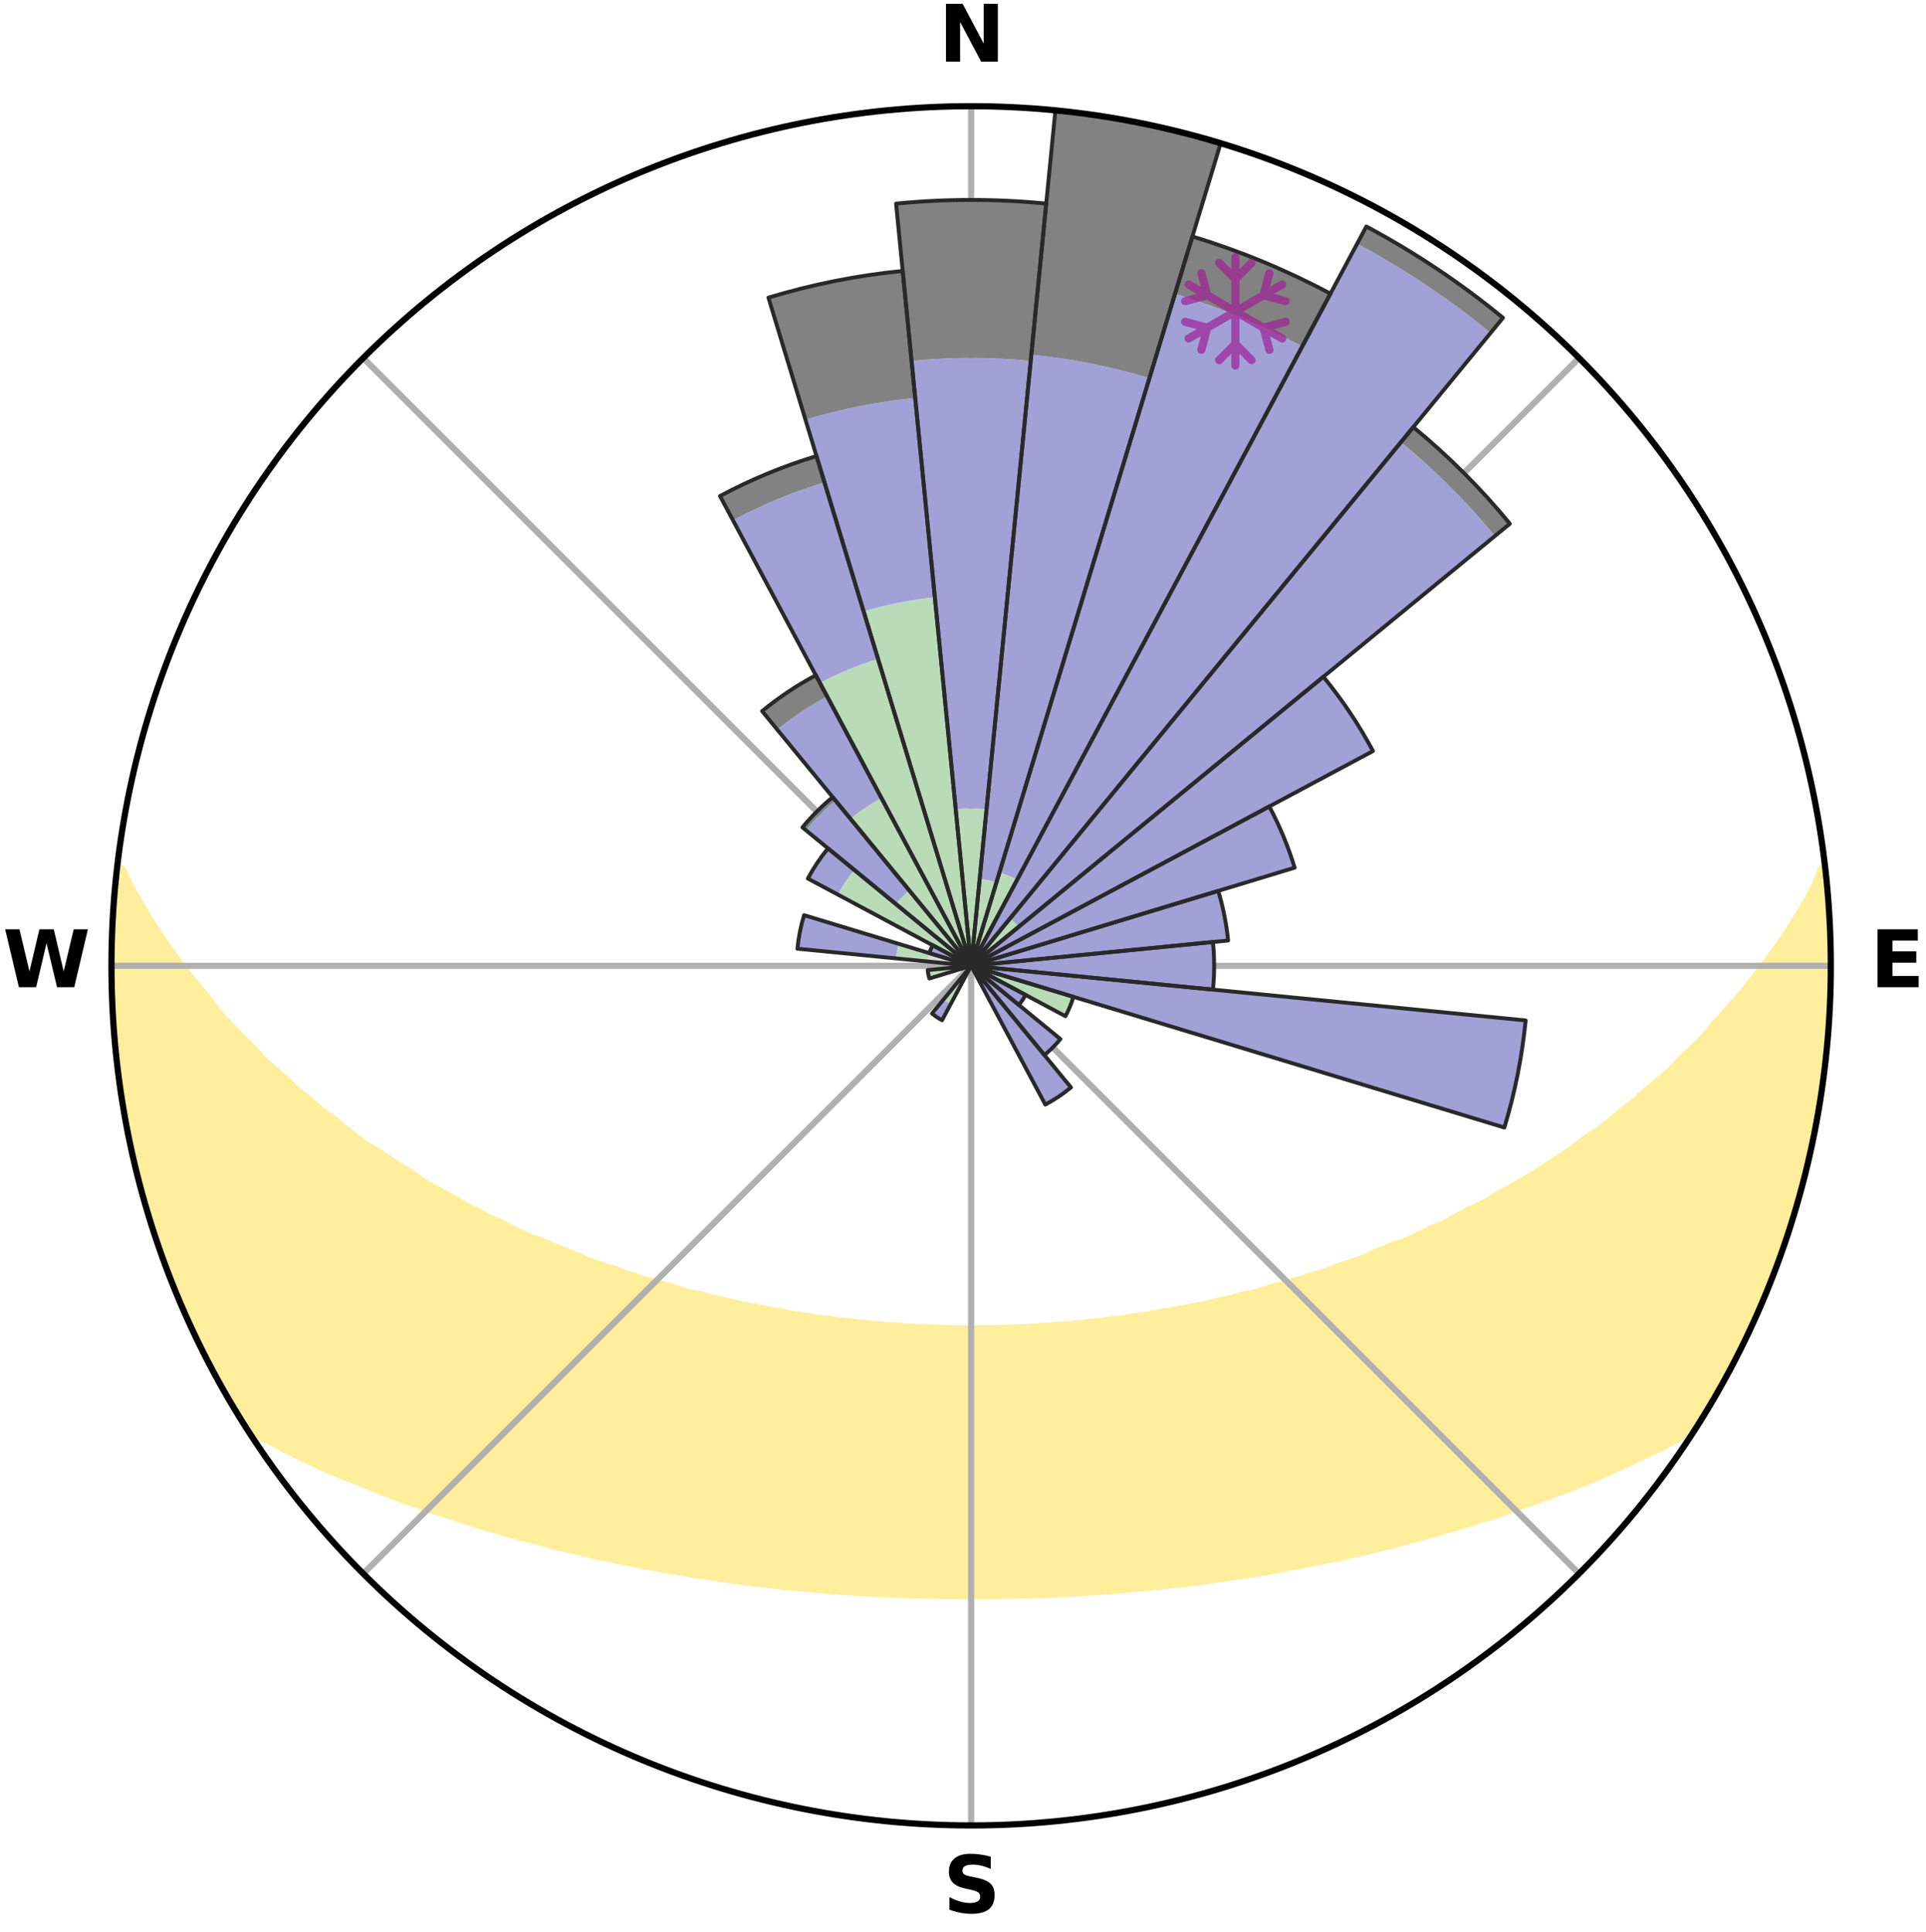 <?xml version="1.0" encoding="utf-8" standalone="no"?>
<!DOCTYPE svg PUBLIC "-//W3C//DTD SVG 1.1//EN"
  "http://www.w3.org/Graphics/SVG/1.1/DTD/svg11.dtd">
<svg xmlns:xlink="http://www.w3.org/1999/xlink" width="248.41pt" height="249.158pt" viewBox="0 0 248.41 249.158" xmlns="http://www.w3.org/2000/svg" version="1.1">
 <title>Ski Rose for Wachusett Mountain Ski Area</title>
 <defs>
  <style type="text/css">*{stroke-linejoin: round; stroke-linecap: butt}</style>
 </defs>
 <g id="figure_1">
  <g id="patch_1">
   <path d="M 0 249.158 
L 248.41 249.158 
L 248.41 0 
L 0 0 
z
" style="fill: #ffffff"/>
  </g>
  <g id="axes_1">
   <g id="patch_2">
    <path d="M 236.135 124.579 
C 236.135 110.018 233.267 95.599 227.695 82.147 
C 222.122 68.695 213.955 56.471 203.659 46.175 
C 193.363 35.879 181.139 27.711 167.687 22.139 
C 154.235 16.567 139.815 13.699 125.255 13.699 
C 110.694 13.699 96.275 16.567 82.823 22.139 
C 69.371 27.711 57.147 35.879 46.851 46.175 
C 36.555 56.471 28.387 68.695 22.815 82.147 
C 17.243 95.599 14.375 110.018 14.375 124.579 
C 14.375 139.14 17.243 153.559 22.815 167.011 
C 28.387 180.463 36.555 192.687 46.851 202.983 
C 57.147 213.279 69.371 221.447 82.823 227.019 
C 96.275 232.591 110.694 235.459 125.255 235.459 
C 139.815 235.459 154.235 232.591 167.687 227.019 
C 181.139 221.447 193.363 213.279 203.659 202.983 
C 213.955 192.687 222.122 180.463 227.695 167.011 
C 233.267 153.559 236.135 139.14 236.135 124.579 
M 125.255 124.579 
C 125.255 124.579 125.255 124.579 125.255 124.579 
C 125.255 124.579 125.255 124.579 125.255 124.579 
C 125.255 124.579 125.255 124.579 125.255 124.579 
C 125.255 124.579 125.255 124.579 125.255 124.579 
C 125.255 124.579 125.255 124.579 125.255 124.579 
C 125.255 124.579 125.255 124.579 125.255 124.579 
C 125.255 124.579 125.255 124.579 125.255 124.579 
C 125.255 124.579 125.255 124.579 125.255 124.579 
C 125.255 124.579 125.255 124.579 125.255 124.579 
C 125.255 124.579 125.255 124.579 125.255 124.579 
C 125.255 124.579 125.255 124.579 125.255 124.579 
C 125.255 124.579 125.255 124.579 125.255 124.579 
C 125.255 124.579 125.255 124.579 125.255 124.579 
C 125.255 124.579 125.255 124.579 125.255 124.579 
C 125.255 124.579 125.255 124.579 125.255 124.579 
C 125.255 124.579 125.255 124.579 125.255 124.579 
z
" style="fill: #ffffff"/>
   </g>
   <g id="PolyCollection_1">
    <defs>
     <path id="mafcecddcdb" d="M 235.37 -137.125 
L 234.99 -137.082 
L 234.204 -135.07 
L 233.127 -133.069 
L 231.972 -131.106 
L 230.758 -129.185 
L 229.494 -127.309 
L 228.188 -125.477 
L 226.844 -123.693 
L 225.465 -121.955 
L 224.055 -120.265 
L 222.616 -118.624 
L 221.15 -117.032 
L 219.884 -115.467 
L 218.37 -113.97 
L 216.835 -112.522 
L 215.502 -111.092 
L 213.93 -109.74 
L 212.342 -108.438 
L 210.958 -107.143 
L 209.343 -105.937 
L 207.932 -104.73 
L 206.509 -103.565 
L 204.864 -102.501 
L 203.423 -101.425 
L 201.974 -100.39 
L 200.519 -99.396 
L 199.058 -98.444 
L 197.593 -97.533 
L 196.126 -96.662 
L 194.658 -95.831 
L 193.19 -95.04 
L 191.912 -94.202 
L 190.445 -93.485 
L 188.982 -92.806 
L 187.702 -92.071 
L 186.422 -91.368 
L 184.972 -90.793 
L 183.697 -90.154 
L 182.426 -89.545 
L 181.158 -88.965 
L 179.736 -88.519 
L 178.481 -87.998 
L 177.232 -87.504 
L 176.135 -86.929 
L 174.897 -86.488 
L 173.666 -86.071 
L 172.444 -85.679 
L 171.363 -85.199 
L 170.156 -84.853 
L 168.961 -84.53 
L 167.896 -84.114 
L 166.719 -83.832 
L 165.666 -83.457 
L 164.51 -83.213 
L 163.47 -82.874 
L 162.436 -82.553 
L 161.408 -82.249 
L 160.294 -82.073 
L 159.282 -81.801 
L 158.277 -81.544 
L 157.279 -81.302 
L 156.287 -81.073 
L 155.303 -80.859 
L 154.326 -80.657 
L 153.357 -80.467 
L 152.396 -80.289 
L 151.442 -80.122 
L 150.496 -79.965 
L 149.558 -79.819 
L 148.675 -79.589 
L 147.749 -79.462 
L 146.831 -79.344 
L 145.92 -79.233 
L 145.052 -79.048 
L 144.154 -78.954 
L 143.262 -78.866 
L 142.405 -78.709 
L 141.524 -78.635 
L 140.651 -78.566 
L 139.804 -78.436 
L 138.94 -78.378 
L 138.099 -78.266 
L 137.245 -78.218 
L 136.396 -78.173 
L 135.563 -78.083 
L 134.722 -78.046 
L 133.893 -77.971 
L 133.059 -77.942 
L 132.234 -77.881 
L 131.406 -77.857 
L 130.583 -77.81 
L 129.76 -77.792 
L 128.94 -77.758 
L 128.119 -77.746 
L 127.301 -77.724 
L 126.482 -77.716 
L 125.664 -77.708 
L 124.846 -77.708 
L 124.028 -77.714 
L 123.209 -77.729 
L 122.391 -77.752 
L 121.571 -77.767 
L 120.751 -77.803 
L 119.928 -77.823 
L 119.106 -77.872 
L 118.278 -77.898 
L 117.453 -77.96 
L 116.62 -77.992 
L 115.792 -78.068 
L 114.952 -78.108 
L 114.108 -78.149 
L 113.272 -78.246 
L 112.419 -78.296 
L 111.579 -78.41 
L 110.717 -78.47 
L 109.871 -78.601 
L 108.998 -78.672 
L 108.119 -78.748 
L 107.263 -78.905 
L 106.373 -78.995 
L 105.476 -79.091 
L 104.61 -79.278 
L 103.701 -79.39 
L 102.784 -79.51 
L 101.86 -79.637 
L 100.979 -79.868 
L 100.042 -80.016 
L 99.098 -80.174 
L 98.146 -80.342 
L 97.187 -80.521 
L 96.22 -80.712 
L 95.245 -80.914 
L 94.263 -81.13 
L 93.274 -81.359 
L 92.277 -81.602 
L 91.274 -81.859 
L 90.264 -82.132 
L 89.153 -82.309 
L 88.127 -82.613 
L 87.095 -82.935 
L 86.057 -83.273 
L 84.904 -83.518 
L 83.853 -83.894 
L 82.679 -84.176 
L 81.616 -84.591 
L 80.423 -84.915 
L 79.35 -85.372 
L 78.14 -85.74 
L 76.921 -86.132 
L 75.692 -86.548 
L 74.602 -87.098 
L 73.362 -87.564 
L 72.115 -88.057 
L 70.862 -88.578 
L 69.605 -89.126 
L 68.178 -89.602 
L 66.909 -90.211 
L 65.637 -90.849 
L 64.363 -91.518 
L 62.911 -92.125 
L 61.634 -92.859 
L 60.174 -93.537 
L 58.897 -94.338 
L 57.433 -95.089 
L 55.968 -95.879 
L 54.502 -96.709 
L 53.236 -97.652 
L 51.777 -98.559 
L 50.321 -99.507 
L 48.87 -100.495 
L 47.218 -101.464 
L 45.779 -102.539 
L 44.35 -103.656 
L 42.931 -104.815 
L 41.309 -105.969 
L 39.913 -107.216 
L 38.315 -108.466 
L 36.949 -109.802 
L 35.381 -111.147 
L 33.829 -112.543 
L 32.52 -114.013 
L 31.009 -115.504 
L 29.521 -117.045 
L 28.058 -118.634 
L 26.846 -120.282 
L 25.438 -121.965 
L 24.061 -123.696 
L 22.718 -125.474 
L 21.413 -127.298 
L 20.148 -129.168 
L 18.931 -131.082 
L 17.77 -133.038 
L 16.68 -135.034 
L 15.684 -137.063 
L 15.113 -137.128 
L 15.113 -137.128 
L 15.048 -135.191 
L 14.827 -133.27 
L 14.638 -131.345 
L 14.482 -129.415 
L 14.549 -127.478 
L 14.457 -125.546 
L 14.398 -123.612 
L 14.592 -121.681 
L 14.596 -119.748 
L 14.632 -117.813 
L 14.733 -115.881 
L 14.985 -113.961 
L 15.113 -112.03 
L 15.458 -110.124 
L 15.646 -108.198 
L 15.906 -106.28 
L 16.296 -104.385 
L 16.62 -102.477 
L 17.064 -100.594 
L 17.452 -98.698 
L 17.951 -96.829 
L 18.528 -94.981 
L 18.958 -93.093 
L 19.594 -91.264 
L 20.139 -89.408 
L 20.78 -87.583 
L 21.45 -85.768 
L 22.202 -83.985 
L 22.821 -82.15 
L 23.586 -80.372 
L 24.385 -78.61 
L 25.266 -76.887 
L 26.028 -75.107 
L 26.907 -73.382 
L 27.821 -71.677 
L 28.848 -70.034 
L 29.721 -68.305 
L 30.718 -66.647 
L 31.742 -65.005 
L 33.602 -63.915 
L 35.515 -62.903 
L 37.384 -61.901 
L 39.337 -61.003 
L 41.225 -60.101 
L 43.116 -59.243 
L 45.072 -58.482 
L 46.956 -57.705 
L 48.835 -56.968 
L 50.645 -56.212 
L 52.509 -55.546 
L 54.365 -54.915 
L 56.153 -54.261 
L 57.988 -53.694 
L 59.759 -53.103 
L 61.521 -52.541 
L 63.273 -52.008 
L 65.015 -51.502 
L 66.747 -51.024 
L 68.467 -50.572 
L 70.176 -50.144 
L 71.835 -49.687 
L 73.521 -49.306 
L 75.16 -48.894 
L 76.791 -48.506 
L 78.443 -48.189 
L 80.052 -47.84 
L 81.653 -47.513 
L 83.243 -47.203 
L 84.824 -46.913 
L 86.395 -46.638 
L 87.957 -46.382 
L 89.488 -46.097 
L 91.031 -45.87 
L 92.566 -45.661 
L 94.075 -45.424 
L 95.591 -45.239 
L 97.086 -45.032 
L 98.586 -44.875 
L 100.067 -44.695 
L 101.543 -44.528 
L 103.02 -44.403 
L 104.483 -44.26 
L 105.941 -44.13 
L 107.393 -44.011 
L 108.841 -43.903 
L 110.285 -43.806 
L 111.727 -43.741 
L 113.162 -43.664 
L 114.593 -43.597 
L 116.021 -43.539 
L 117.447 -43.491 
L 118.87 -43.452 
L 120.291 -43.422 
L 121.711 -43.402 
L 123.129 -43.39 
L 124.546 -43.388 
L 125.963 -43.384 
L 127.381 -43.386 
L 128.799 -43.396 
L 130.219 -43.415 
L 131.639 -43.454 
L 133.062 -43.494 
L 134.49 -43.527 
L 135.918 -43.583 
L 137.35 -43.649 
L 138.785 -43.725 
L 140.224 -43.811 
L 141.667 -43.909 
L 143.115 -44.017 
L 144.568 -44.136 
L 146.025 -44.267 
L 147.495 -44.382 
L 148.965 -44.536 
L 150.44 -44.703 
L 151.933 -44.847 
L 153.421 -45.04 
L 154.929 -45.212 
L 156.431 -45.434 
L 157.957 -45.628 
L 159.474 -45.88 
L 161.016 -46.108 
L 162.57 -46.346 
L 164.131 -46.605 
L 165.679 -46.925 
L 167.261 -47.214 
L 168.85 -47.526 
L 170.45 -47.852 
L 172.091 -48.149 
L 173.71 -48.519 
L 175.341 -48.907 
L 177.017 -49.265 
L 178.665 -49.701 
L 180.363 -50.104 
L 182.033 -50.585 
L 183.752 -51.037 
L 185.484 -51.516 
L 187.225 -52.021 
L 188.977 -52.554 
L 190.739 -53.116 
L 192.562 -53.653 
L 194.342 -54.275 
L 196.131 -54.93 
L 197.987 -55.559 
L 199.849 -56.226 
L 201.724 -56.925 
L 203.602 -57.664 
L 205.489 -58.439 
L 207.376 -59.257 
L 209.268 -60.114 
L 211.155 -61.017 
L 213.108 -61.914 
L 215.047 -62.867 
L 216.891 -63.926 
L 218.766 -65.006 
L 219.792 -66.647 
L 220.786 -68.307 
L 221.739 -69.991 
L 222.642 -71.702 
L 223.589 -73.39 
L 224.457 -75.119 
L 225.268 -76.875 
L 226.115 -78.615 
L 226.911 -80.378 
L 227.657 -82.163 
L 228.353 -83.968 
L 229.099 -85.753 
L 229.722 -87.585 
L 230.377 -89.406 
L 230.966 -91.248 
L 231.567 -93.088 
L 232.024 -94.969 
L 232.539 -96.833 
L 233.01 -98.709 
L 233.435 -100.596 
L 233.895 -102.476 
L 234.229 -104.382 
L 234.52 -106.294 
L 234.89 -108.194 
L 235.102 -110.117 
L 235.401 -112.03 
L 235.593 -113.955 
L 235.685 -115.888 
L 235.928 -117.81 
L 235.943 -119.746 
L 236.062 -121.677 
L 236.055 -123.612 
L 236.104 -125.546 
L 235.977 -127.478 
L 236.008 -129.415 
L 235.814 -131.341 
L 235.778 -133.277 
L 235.521 -135.196 
L 235.37 -137.125 
z
" style="stroke: #ffee9c"/>
    </defs>
    <g clip-path="url(#p274f0a6cbd)">
     <use xlink:href="#mafcecddcdb" x="0" y="249.158" style="fill: #ffee9c; stroke: #ffee9c"/>
    </g>
   </g>
   <g id="matplotlib.axis_1">
    <g id="xtick_1">
     <g id="line2d_1">
      <path d="M 125.255 124.579 
L 125.255 13.699 
" clip-path="url(#p274f0a6cbd)" style="fill: none; stroke: #b0b0b0; stroke-width: 0.8; stroke-linecap: square"/>
     </g>
     <g id="text_1">
      <!-- N -->
      <g transform="translate(121.07 7.958) scale(0.1 -0.1)">
       <defs>
        <path id="DejaVuSans-Bold-4e" d="M 588 4666 
L 1931 4666 
L 3628 1466 
L 3628 4666 
L 4769 4666 
L 4769 0 
L 3425 0 
L 1728 3200 
L 1728 0 
L 588 0 
L 588 4666 
z
" transform="scale(0.016)"/>
       </defs>
       <use xlink:href="#DejaVuSans-Bold-4e"/>
      </g>
     </g>
    </g>
    <g id="xtick_2">
     <g id="line2d_2">
      <path d="M 125.255 124.579 
L 203.659 46.175 
" clip-path="url(#p274f0a6cbd)" style="fill: none; stroke: #b0b0b0; stroke-width: 0.8; stroke-linecap: square"/>
     </g>
    </g>
    <g id="xtick_3">
     <g id="line2d_3">
      <path d="M 125.255 124.579 
L 236.135 124.579 
" clip-path="url(#p274f0a6cbd)" style="fill: none; stroke: #b0b0b0; stroke-width: 0.8; stroke-linecap: square"/>
     </g>
     <g id="text_2">
      <!-- E -->
      <g transform="translate(241.219 127.338) scale(0.1 -0.1)">
       <defs>
        <path id="DejaVuSans-Bold-45" d="M 588 4666 
L 3834 4666 
L 3834 3756 
L 1791 3756 
L 1791 2888 
L 3713 2888 
L 3713 1978 
L 1791 1978 
L 1791 909 
L 3903 909 
L 3903 0 
L 588 0 
L 588 4666 
z
" transform="scale(0.016)"/>
       </defs>
       <use xlink:href="#DejaVuSans-Bold-45"/>
      </g>
     </g>
    </g>
    <g id="xtick_4">
     <g id="line2d_4">
      <path d="M 125.255 124.579 
L 203.659 202.983 
" clip-path="url(#p274f0a6cbd)" style="fill: none; stroke: #b0b0b0; stroke-width: 0.8; stroke-linecap: square"/>
     </g>
    </g>
    <g id="xtick_5">
     <g id="line2d_5">
      <path d="M 125.255 124.579 
L 125.255 235.459 
" clip-path="url(#p274f0a6cbd)" style="fill: none; stroke: #b0b0b0; stroke-width: 0.8; stroke-linecap: square"/>
     </g>
     <g id="text_3">
      <!-- S -->
      <g transform="translate(121.654 246.718) scale(0.1 -0.1)">
       <defs>
        <path id="DejaVuSans-Bold-53" d="M 3834 4519 
L 3834 3531 
Q 3450 3703 3084 3790 
Q 2719 3878 2394 3878 
Q 1963 3878 1756 3759 
Q 1550 3641 1550 3391 
Q 1550 3203 1689 3098 
Q 1828 2994 2194 2919 
L 2706 2816 
Q 3484 2659 3812 2340 
Q 4141 2022 4141 1434 
Q 4141 663 3683 286 
Q 3225 -91 2284 -91 
Q 1841 -91 1394 -6 
Q 947 78 500 244 
L 500 1259 
Q 947 1022 1364 901 
Q 1781 781 2169 781 
Q 2563 781 2772 912 
Q 2981 1044 2981 1288 
Q 2981 1506 2839 1625 
Q 2697 1744 2272 1838 
L 1806 1941 
Q 1106 2091 782 2419 
Q 459 2747 459 3303 
Q 459 4000 909 4375 
Q 1359 4750 2203 4750 
Q 2588 4750 2994 4692 
Q 3400 4634 3834 4519 
z
" transform="scale(0.016)"/>
       </defs>
       <use xlink:href="#DejaVuSans-Bold-53"/>
      </g>
     </g>
    </g>
    <g id="xtick_6">
     <g id="line2d_6">
      <path d="M 125.255 124.579 
L 46.851 202.983 
" clip-path="url(#p274f0a6cbd)" style="fill: none; stroke: #b0b0b0; stroke-width: 0.8; stroke-linecap: square"/>
     </g>
    </g>
    <g id="xtick_7">
     <g id="line2d_7">
      <path d="M 125.255 124.579 
L 14.375 124.579 
" clip-path="url(#p274f0a6cbd)" style="fill: none; stroke: #b0b0b0; stroke-width: 0.8; stroke-linecap: square"/>
     </g>
     <g id="text_4">
      <!-- W -->
      <g transform="translate(0.36 127.338) scale(0.1 -0.1)">
       <defs>
        <path id="DejaVuSans-Bold-57" d="M 191 4666 
L 1344 4666 
L 2150 1275 
L 2950 4666 
L 4109 4666 
L 4909 1275 
L 5716 4666 
L 6859 4666 
L 5759 0 
L 4372 0 
L 3525 3547 
L 2688 0 
L 1300 0 
L 191 4666 
z
" transform="scale(0.016)"/>
       </defs>
       <use xlink:href="#DejaVuSans-Bold-57"/>
      </g>
     </g>
    </g>
    <g id="xtick_8">
     <g id="line2d_8">
      <path d="M 125.255 124.579 
L 46.851 46.175 
" clip-path="url(#p274f0a6cbd)" style="fill: none; stroke: #b0b0b0; stroke-width: 0.8; stroke-linecap: square"/>
     </g>
    </g>
   </g>
   <g id="matplotlib.axis_2"/>
   <g id="patch_3">
    <path d="M 125.255 124.579 
C 125.255 124.579 125.255 124.579 125.255 124.579 
C 125.255 124.579 125.255 124.579 125.255 124.579 
L 125.255 124.579 
C 125.255 124.579 125.255 124.579 125.255 124.579 
C 125.255 124.579 125.255 124.579 125.255 124.579 
z
" clip-path="url(#p274f0a6cbd)" style="fill: #d9d9d9"/>
   </g>
   <g id="patch_4">
    <path d="M 125.255 124.579 
C 125.255 124.579 125.255 124.579 125.255 124.579 
C 125.255 124.579 125.255 124.579 125.255 124.579 
L 125.255 124.579 
C 125.255 124.579 125.255 124.579 125.255 124.579 
C 125.255 124.579 125.255 124.579 125.255 124.579 
z
" clip-path="url(#p274f0a6cbd)" style="fill: #d9d9d9"/>
   </g>
   <g id="patch_5">
    <path d="M 125.255 124.579 
C 125.255 124.579 125.255 124.579 125.255 124.579 
C 125.255 124.579 125.255 124.579 125.255 124.579 
L 125.255 124.579 
C 125.255 124.579 125.255 124.579 125.255 124.579 
C 125.255 124.579 125.255 124.579 125.255 124.579 
z
" clip-path="url(#p274f0a6cbd)" style="fill: #d9d9d9"/>
   </g>
   <g id="patch_6">
    <path d="M 125.255 124.579 
C 125.255 124.579 125.255 124.579 125.255 124.579 
C 125.255 124.579 125.255 124.579 125.255 124.579 
L 125.255 124.579 
C 125.255 124.579 125.255 124.579 125.255 124.579 
C 125.255 124.579 125.255 124.579 125.255 124.579 
z
" clip-path="url(#p274f0a6cbd)" style="fill: #d9d9d9"/>
   </g>
   <g id="patch_7">
    <path d="M 125.255 124.579 
C 125.255 124.579 125.255 124.579 125.255 124.579 
C 125.255 124.579 125.255 124.579 125.255 124.579 
L 125.255 124.579 
C 125.255 124.579 125.255 124.579 125.255 124.579 
C 125.255 124.579 125.255 124.579 125.255 124.579 
z
" clip-path="url(#p274f0a6cbd)" style="fill: #d9d9d9"/>
   </g>
   <g id="patch_8">
    <path d="M 125.255 124.579 
C 125.255 124.579 125.255 124.579 125.255 124.579 
C 125.255 124.579 125.255 124.579 125.255 124.579 
L 125.255 124.579 
C 125.255 124.579 125.255 124.579 125.255 124.579 
C 125.255 124.579 125.255 124.579 125.255 124.579 
z
" clip-path="url(#p274f0a6cbd)" style="fill: #d9d9d9"/>
   </g>
   <g id="patch_9">
    <path d="M 125.255 124.579 
C 125.255 124.579 125.255 124.579 125.255 124.579 
C 125.255 124.579 125.255 124.579 125.255 124.579 
L 125.255 124.579 
C 125.255 124.579 125.255 124.579 125.255 124.579 
C 125.255 124.579 125.255 124.579 125.255 124.579 
z
" clip-path="url(#p274f0a6cbd)" style="fill: #d9d9d9"/>
   </g>
   <g id="patch_10">
    <path d="M 125.255 124.579 
C 125.255 124.579 125.255 124.579 125.255 124.579 
C 125.255 124.579 125.255 124.579 125.255 124.579 
L 125.255 124.579 
C 125.255 124.579 125.255 124.579 125.255 124.579 
C 125.255 124.579 125.255 124.579 125.255 124.579 
z
" clip-path="url(#p274f0a6cbd)" style="fill: #d9d9d9"/>
   </g>
   <g id="patch_11">
    <path d="M 125.255 124.579 
C 125.255 124.579 125.255 124.579 125.255 124.579 
C 125.255 124.579 125.255 124.579 125.255 124.579 
L 125.255 124.579 
C 125.255 124.579 125.255 124.579 125.255 124.579 
C 125.255 124.579 125.255 124.579 125.255 124.579 
z
" clip-path="url(#p274f0a6cbd)" style="fill: #d9d9d9"/>
   </g>
   <g id="patch_12">
    <path d="M 125.255 124.579 
C 125.255 124.579 125.255 124.579 125.255 124.579 
C 125.255 124.579 125.255 124.579 125.255 124.579 
L 125.255 124.579 
C 125.255 124.579 125.255 124.579 125.255 124.579 
C 125.255 124.579 125.255 124.579 125.255 124.579 
z
" clip-path="url(#p274f0a6cbd)" style="fill: #d9d9d9"/>
   </g>
   <g id="patch_13">
    <path d="M 125.255 124.579 
C 125.255 124.579 125.255 124.579 125.255 124.579 
C 125.255 124.579 125.255 124.579 125.255 124.579 
L 125.255 124.579 
C 125.255 124.579 125.255 124.579 125.255 124.579 
C 125.255 124.579 125.255 124.579 125.255 124.579 
z
" clip-path="url(#p274f0a6cbd)" style="fill: #d9d9d9"/>
   </g>
   <g id="patch_14">
    <path d="M 125.255 124.579 
C 125.255 124.579 125.255 124.579 125.255 124.579 
C 125.255 124.579 125.255 124.579 125.255 124.579 
L 125.255 124.579 
C 125.255 124.579 125.255 124.579 125.255 124.579 
C 125.255 124.579 125.255 124.579 125.255 124.579 
z
" clip-path="url(#p274f0a6cbd)" style="fill: #d9d9d9"/>
   </g>
   <g id="patch_15">
    <path d="M 125.255 124.579 
C 125.255 124.579 125.255 124.579 125.255 124.579 
C 125.255 124.579 125.255 124.579 125.255 124.579 
L 125.255 124.579 
C 125.255 124.579 125.255 124.579 125.255 124.579 
C 125.255 124.579 125.255 124.579 125.255 124.579 
z
" clip-path="url(#p274f0a6cbd)" style="fill: #d9d9d9"/>
   </g>
   <g id="patch_16">
    <path d="M 125.255 124.579 
C 125.255 124.579 125.255 124.579 125.255 124.579 
C 125.255 124.579 125.255 124.579 125.255 124.579 
L 125.255 124.579 
C 125.255 124.579 125.255 124.579 125.255 124.579 
C 125.255 124.579 125.255 124.579 125.255 124.579 
z
" clip-path="url(#p274f0a6cbd)" style="fill: #d9d9d9"/>
   </g>
   <g id="patch_17">
    <path d="M 125.255 124.579 
C 125.255 124.579 125.255 124.579 125.255 124.579 
C 125.255 124.579 125.255 124.579 125.255 124.579 
L 125.255 124.579 
C 125.255 124.579 125.255 124.579 125.255 124.579 
C 125.255 124.579 125.255 124.579 125.255 124.579 
z
" clip-path="url(#p274f0a6cbd)" style="fill: #d9d9d9"/>
   </g>
   <g id="patch_18">
    <path d="M 125.255 124.579 
C 125.255 124.579 125.255 124.579 125.255 124.579 
C 125.255 124.579 125.255 124.579 125.255 124.579 
L 125.255 124.579 
C 125.255 124.579 125.255 124.579 125.255 124.579 
C 125.255 124.579 125.255 124.579 125.255 124.579 
z
" clip-path="url(#p274f0a6cbd)" style="fill: #d9d9d9"/>
   </g>
   <g id="patch_19">
    <path d="M 125.255 124.579 
C 125.255 124.579 125.255 124.579 125.255 124.579 
C 125.255 124.579 125.255 124.579 125.255 124.579 
L 125.255 124.579 
C 125.255 124.579 125.255 124.579 125.255 124.579 
C 125.255 124.579 125.255 124.579 125.255 124.579 
z
" clip-path="url(#p274f0a6cbd)" style="fill: #d9d9d9"/>
   </g>
   <g id="patch_20">
    <path d="M 125.255 124.579 
C 125.255 124.579 125.255 124.579 125.255 124.579 
C 125.255 124.579 125.255 124.579 125.255 124.579 
L 125.255 124.579 
C 125.255 124.579 125.255 124.579 125.255 124.579 
C 125.255 124.579 125.255 124.579 125.255 124.579 
z
" clip-path="url(#p274f0a6cbd)" style="fill: #d9d9d9"/>
   </g>
   <g id="patch_21">
    <path d="M 125.255 124.579 
C 125.255 124.579 125.255 124.579 125.255 124.579 
C 125.255 124.579 125.255 124.579 125.255 124.579 
L 125.255 124.579 
C 125.255 124.579 125.255 124.579 125.255 124.579 
C 125.255 124.579 125.255 124.579 125.255 124.579 
z
" clip-path="url(#p274f0a6cbd)" style="fill: #d9d9d9"/>
   </g>
   <g id="patch_22">
    <path d="M 125.255 124.579 
C 125.255 124.579 125.255 124.579 125.255 124.579 
C 125.255 124.579 125.255 124.579 125.255 124.579 
L 125.255 124.579 
C 125.255 124.579 125.255 124.579 125.255 124.579 
C 125.255 124.579 125.255 124.579 125.255 124.579 
z
" clip-path="url(#p274f0a6cbd)" style="fill: #d9d9d9"/>
   </g>
   <g id="patch_23">
    <path d="M 125.255 124.579 
C 125.255 124.579 125.255 124.579 125.255 124.579 
C 125.255 124.579 125.255 124.579 125.255 124.579 
L 125.255 124.579 
C 125.255 124.579 125.255 124.579 125.255 124.579 
C 125.255 124.579 125.255 124.579 125.255 124.579 
z
" clip-path="url(#p274f0a6cbd)" style="fill: #d9d9d9"/>
   </g>
   <g id="patch_24">
    <path d="M 125.255 124.579 
C 125.255 124.579 125.255 124.579 125.255 124.579 
C 125.255 124.579 125.255 124.579 125.255 124.579 
L 125.255 124.579 
C 125.255 124.579 125.255 124.579 125.255 124.579 
C 125.255 124.579 125.255 124.579 125.255 124.579 
z
" clip-path="url(#p274f0a6cbd)" style="fill: #d9d9d9"/>
   </g>
   <g id="patch_25">
    <path d="M 125.255 124.579 
C 125.255 124.579 125.255 124.579 125.255 124.579 
C 125.255 124.579 125.255 124.579 125.255 124.579 
L 125.255 124.579 
C 125.255 124.579 125.255 124.579 125.255 124.579 
C 125.255 124.579 125.255 124.579 125.255 124.579 
z
" clip-path="url(#p274f0a6cbd)" style="fill: #d9d9d9"/>
   </g>
   <g id="patch_26">
    <path d="M 125.255 124.579 
C 125.255 124.579 125.255 124.579 125.255 124.579 
C 125.255 124.579 125.255 124.579 125.255 124.579 
L 125.255 124.579 
C 125.255 124.579 125.255 124.579 125.255 124.579 
C 125.255 124.579 125.255 124.579 125.255 124.579 
z
" clip-path="url(#p274f0a6cbd)" style="fill: #d9d9d9"/>
   </g>
   <g id="patch_27">
    <path d="M 125.255 124.579 
C 125.255 124.579 125.255 124.579 125.255 124.579 
C 125.255 124.579 125.255 124.579 125.255 124.579 
L 125.255 124.579 
C 125.255 124.579 125.255 124.579 125.255 124.579 
C 125.255 124.579 125.255 124.579 125.255 124.579 
z
" clip-path="url(#p274f0a6cbd)" style="fill: #d9d9d9"/>
   </g>
   <g id="patch_28">
    <path d="M 125.255 124.579 
C 125.255 124.579 125.255 124.579 125.255 124.579 
C 125.255 124.579 125.255 124.579 125.255 124.579 
L 119.868 122.945 
C 119.815 123.121 119.77 123.3 119.734 123.481 
C 119.698 123.662 119.671 123.844 119.653 124.027 
z
" clip-path="url(#p274f0a6cbd)" style="fill: #d9d9d9"/>
   </g>
   <g id="patch_29">
    <path d="M 125.255 124.579 
C 125.255 124.579 125.255 124.579 125.255 124.579 
C 125.255 124.579 125.255 124.579 125.255 124.579 
L 125.255 124.579 
C 125.255 124.579 125.255 124.579 125.255 124.579 
C 125.255 124.579 125.255 124.579 125.255 124.579 
z
" clip-path="url(#p274f0a6cbd)" style="fill: #d9d9d9"/>
   </g>
   <g id="patch_30">
    <path d="M 125.255 124.579 
C 125.255 124.579 125.255 124.579 125.255 124.579 
C 125.255 124.579 125.255 124.579 125.255 124.579 
L 125.255 124.579 
C 125.255 124.579 125.255 124.579 125.255 124.579 
C 125.255 124.579 125.255 124.579 125.255 124.579 
z
" clip-path="url(#p274f0a6cbd)" style="fill: #d9d9d9"/>
   </g>
   <g id="patch_31">
    <path d="M 125.255 124.579 
C 125.255 124.579 125.255 124.579 125.255 124.579 
C 125.255 124.579 125.255 124.579 125.255 124.579 
L 125.255 124.579 
C 125.255 124.579 125.255 124.579 125.255 124.579 
C 125.255 124.579 125.255 124.579 125.255 124.579 
z
" clip-path="url(#p274f0a6cbd)" style="fill: #d9d9d9"/>
   </g>
   <g id="patch_32">
    <path d="M 125.255 124.579 
C 125.255 124.579 125.255 124.579 125.255 124.579 
C 125.255 124.579 125.255 124.579 125.255 124.579 
L 125.255 124.579 
C 125.255 124.579 125.255 124.579 125.255 124.579 
C 125.255 124.579 125.255 124.579 125.255 124.579 
z
" clip-path="url(#p274f0a6cbd)" style="fill: #d9d9d9"/>
   </g>
   <g id="patch_33">
    <path d="M 125.255 124.579 
C 125.255 124.579 125.255 124.579 125.255 124.579 
C 125.255 124.579 125.255 124.579 125.255 124.579 
L 125.255 124.579 
C 125.255 124.579 125.255 124.579 125.255 124.579 
C 125.255 124.579 125.255 124.579 125.255 124.579 
z
" clip-path="url(#p274f0a6cbd)" style="fill: #d9d9d9"/>
   </g>
   <g id="patch_34">
    <path d="M 125.255 124.579 
C 125.255 124.579 125.255 124.579 125.255 124.579 
C 125.255 124.579 125.255 124.579 125.255 124.579 
L 125.255 124.579 
C 125.255 124.579 125.255 124.579 125.255 124.579 
C 125.255 124.579 125.255 124.579 125.255 124.579 
z
" clip-path="url(#p274f0a6cbd)" style="fill: #d9d9d9"/>
   </g>
   <g id="patch_35">
    <path d="M 125.255 124.579 
C 125.255 124.579 125.255 124.579 125.255 124.579 
C 125.255 124.579 125.255 124.579 125.255 124.579 
L 127.244 104.381 
C 126.583 104.316 125.919 104.283 125.255 104.283 
C 124.591 104.283 123.927 104.316 123.265 104.381 
z
" clip-path="url(#p274f0a6cbd)" style="fill: #badbb8"/>
   </g>
   <g id="patch_36">
    <path d="M 125.255 124.579 
C 125.255 124.579 125.255 124.579 125.255 124.579 
C 125.255 124.579 125.255 124.579 125.255 124.579 
L 128.523 113.806 
C 128.17 113.699 127.813 113.609 127.451 113.537 
C 127.09 113.465 126.725 113.411 126.358 113.375 
z
" clip-path="url(#p274f0a6cbd)" style="fill: #badbb8"/>
   </g>
   <g id="patch_37">
    <path d="M 125.255 124.579 
C 125.255 124.579 125.255 124.579 125.255 124.579 
C 125.255 124.579 125.255 124.579 125.255 124.579 
L 131.188 113.478 
C 130.825 113.284 130.452 113.108 130.072 112.95 
C 129.691 112.793 129.303 112.654 128.909 112.534 
z
" clip-path="url(#p274f0a6cbd)" style="fill: #badbb8"/>
   </g>
   <g id="patch_38">
    <path d="M 125.255 124.579 
C 125.255 124.579 125.255 124.579 125.255 124.579 
C 125.255 124.579 125.255 124.579 125.255 124.579 
L 125.255 124.579 
C 125.255 124.579 125.255 124.579 125.255 124.579 
C 125.255 124.579 125.255 124.579 125.255 124.579 
z
" clip-path="url(#p274f0a6cbd)" style="fill: #badbb8"/>
   </g>
   <g id="patch_39">
    <path d="M 125.255 124.579 
C 125.255 124.579 125.255 124.579 125.255 124.579 
C 125.255 124.579 125.255 124.579 125.255 124.579 
L 131.409 119.529 
C 131.243 119.327 131.068 119.134 130.884 118.95 
C 130.7 118.766 130.506 118.591 130.305 118.425 
z
" clip-path="url(#p274f0a6cbd)" style="fill: #badbb8"/>
   </g>
   <g id="patch_40">
    <path d="M 125.255 124.579 
C 125.255 124.579 125.255 124.579 125.255 124.579 
C 125.255 124.579 125.255 124.579 125.255 124.579 
L 125.255 124.579 
C 125.255 124.579 125.255 124.579 125.255 124.579 
C 125.255 124.579 125.255 124.579 125.255 124.579 
z
" clip-path="url(#p274f0a6cbd)" style="fill: #badbb8"/>
   </g>
   <g id="patch_41">
    <path d="M 125.255 124.579 
C 125.255 124.579 125.255 124.579 125.255 124.579 
C 125.255 124.579 125.255 124.579 125.255 124.579 
L 125.255 124.579 
C 125.255 124.579 125.255 124.579 125.255 124.579 
C 125.255 124.579 125.255 124.579 125.255 124.579 
z
" clip-path="url(#p274f0a6cbd)" style="fill: #badbb8"/>
   </g>
   <g id="patch_42">
    <path d="M 125.255 124.579 
C 125.255 124.579 125.255 124.579 125.255 124.579 
C 125.255 124.579 125.255 124.579 125.255 124.579 
L 125.255 124.579 
C 125.255 124.579 125.255 124.579 125.255 124.579 
C 125.255 124.579 125.255 124.579 125.255 124.579 
z
" clip-path="url(#p274f0a6cbd)" style="fill: #badbb8"/>
   </g>
   <g id="patch_43">
    <path d="M 125.255 124.579 
C 125.255 124.579 125.255 124.579 125.255 124.579 
C 125.255 124.579 125.255 124.579 125.255 124.579 
L 125.255 124.579 
C 125.255 124.579 125.255 124.579 125.255 124.579 
C 125.255 124.579 125.255 124.579 125.255 124.579 
z
" clip-path="url(#p274f0a6cbd)" style="fill: #badbb8"/>
   </g>
   <g id="patch_44">
    <path d="M 125.255 124.579 
C 125.255 124.579 125.255 124.579 125.255 124.579 
C 125.255 124.579 125.255 124.579 125.255 124.579 
L 125.255 124.579 
C 125.255 124.579 125.255 124.579 125.255 124.579 
C 125.255 124.579 125.255 124.579 125.255 124.579 
z
" clip-path="url(#p274f0a6cbd)" style="fill: #badbb8"/>
   </g>
   <g id="patch_45">
    <path d="M 125.255 124.579 
C 125.255 124.579 125.255 124.579 125.255 124.579 
C 125.255 124.579 125.255 124.579 125.255 124.579 
L 137.415 131.079 
C 137.628 130.681 137.821 130.273 137.994 129.856 
C 138.166 129.439 138.318 129.013 138.449 128.582 
z
" clip-path="url(#p274f0a6cbd)" style="fill: #badbb8"/>
   </g>
   <g id="patch_46">
    <path d="M 125.255 124.579 
C 125.255 124.579 125.255 124.579 125.255 124.579 
C 125.255 124.579 125.255 124.579 125.255 124.579 
L 125.255 124.579 
C 125.255 124.579 125.255 124.579 125.255 124.579 
C 125.255 124.579 125.255 124.579 125.255 124.579 
z
" clip-path="url(#p274f0a6cbd)" style="fill: #badbb8"/>
   </g>
   <g id="patch_47">
    <path d="M 125.255 124.579 
C 125.255 124.579 125.255 124.579 125.255 124.579 
C 125.255 124.579 125.255 124.579 125.255 124.579 
L 125.255 124.579 
C 125.255 124.579 125.255 124.579 125.255 124.579 
C 125.255 124.579 125.255 124.579 125.255 124.579 
z
" clip-path="url(#p274f0a6cbd)" style="fill: #badbb8"/>
   </g>
   <g id="patch_48">
    <path d="M 125.255 124.579 
C 125.255 124.579 125.255 124.579 125.255 124.579 
C 125.255 124.579 125.255 124.579 125.255 124.579 
L 125.255 124.579 
C 125.255 124.579 125.255 124.579 125.255 124.579 
C 125.255 124.579 125.255 124.579 125.255 124.579 
z
" clip-path="url(#p274f0a6cbd)" style="fill: #badbb8"/>
   </g>
   <g id="patch_49">
    <path d="M 125.255 124.579 
C 125.255 124.579 125.255 124.579 125.255 124.579 
C 125.255 124.579 125.255 124.579 125.255 124.579 
L 125.255 124.579 
C 125.255 124.579 125.255 124.579 125.255 124.579 
C 125.255 124.579 125.255 124.579 125.255 124.579 
z
" clip-path="url(#p274f0a6cbd)" style="fill: #badbb8"/>
   </g>
   <g id="patch_50">
    <path d="M 125.255 124.579 
C 125.255 124.579 125.255 124.579 125.255 124.579 
C 125.255 124.579 125.255 124.579 125.255 124.579 
L 125.255 124.579 
C 125.255 124.579 125.255 124.579 125.255 124.579 
C 125.255 124.579 125.255 124.579 125.255 124.579 
z
" clip-path="url(#p274f0a6cbd)" style="fill: #badbb8"/>
   </g>
   <g id="patch_51">
    <path d="M 125.255 124.579 
C 125.255 124.579 125.255 124.579 125.255 124.579 
C 125.255 124.579 125.255 124.579 125.255 124.579 
L 125.255 124.579 
C 125.255 124.579 125.255 124.579 125.255 124.579 
C 125.255 124.579 125.255 124.579 125.255 124.579 
z
" clip-path="url(#p274f0a6cbd)" style="fill: #badbb8"/>
   </g>
   <g id="patch_52">
    <path d="M 125.255 124.579 
C 125.255 124.579 125.255 124.579 125.255 124.579 
C 125.255 124.579 125.255 124.579 125.255 124.579 
L 125.255 124.579 
C 125.255 124.579 125.255 124.579 125.255 124.579 
C 125.255 124.579 125.255 124.579 125.255 124.579 
z
" clip-path="url(#p274f0a6cbd)" style="fill: #badbb8"/>
   </g>
   <g id="patch_53">
    <path d="M 125.255 124.579 
C 125.255 124.579 125.255 124.579 125.255 124.579 
C 125.255 124.579 125.255 124.579 125.255 124.579 
L 125.255 124.579 
C 125.255 124.579 125.255 124.579 125.255 124.579 
C 125.255 124.579 125.255 124.579 125.255 124.579 
z
" clip-path="url(#p274f0a6cbd)" style="fill: #badbb8"/>
   </g>
   <g id="patch_54">
    <path d="M 125.255 124.579 
C 125.255 124.579 125.255 124.579 125.255 124.579 
C 125.255 124.579 125.255 124.579 125.255 124.579 
L 121.684 128.93 
C 121.826 129.047 121.974 129.157 122.127 129.259 
C 122.281 129.362 122.439 129.457 122.601 129.543 
z
" clip-path="url(#p274f0a6cbd)" style="fill: #badbb8"/>
   </g>
   <g id="patch_55">
    <path d="M 125.255 124.579 
C 125.255 124.579 125.255 124.579 125.255 124.579 
C 125.255 124.579 125.255 124.579 125.255 124.579 
L 125.255 124.579 
C 125.255 124.579 125.255 124.579 125.255 124.579 
C 125.255 124.579 125.255 124.579 125.255 124.579 
z
" clip-path="url(#p274f0a6cbd)" style="fill: #badbb8"/>
   </g>
   <g id="patch_56">
    <path d="M 125.255 124.579 
C 125.255 124.579 125.255 124.579 125.255 124.579 
C 125.255 124.579 125.255 124.579 125.255 124.579 
L 125.255 124.579 
C 125.255 124.579 125.255 124.579 125.255 124.579 
C 125.255 124.579 125.255 124.579 125.255 124.579 
z
" clip-path="url(#p274f0a6cbd)" style="fill: #badbb8"/>
   </g>
   <g id="patch_57">
    <path d="M 125.255 124.579 
C 125.255 124.579 125.255 124.579 125.255 124.579 
C 125.255 124.579 125.255 124.579 125.255 124.579 
L 125.255 124.579 
C 125.255 124.579 125.255 124.579 125.255 124.579 
C 125.255 124.579 125.255 124.579 125.255 124.579 
z
" clip-path="url(#p274f0a6cbd)" style="fill: #badbb8"/>
   </g>
   <g id="patch_58">
    <path d="M 125.255 124.579 
C 125.255 124.579 125.255 124.579 125.255 124.579 
C 125.255 124.579 125.255 124.579 125.255 124.579 
L 119.653 125.131 
C 119.671 125.314 119.698 125.497 119.734 125.677 
C 119.77 125.858 119.815 126.037 119.868 126.213 
z
" clip-path="url(#p274f0a6cbd)" style="fill: #badbb8"/>
   </g>
   <g id="patch_59">
    <path d="M 125.255 124.579 
C 125.255 124.579 125.255 124.579 125.255 124.579 
C 125.255 124.579 125.255 124.579 125.255 124.579 
L 125.255 124.579 
C 125.255 124.579 125.255 124.579 125.255 124.579 
C 125.255 124.579 125.255 124.579 125.255 124.579 
z
" clip-path="url(#p274f0a6cbd)" style="fill: #badbb8"/>
   </g>
   <g id="patch_60">
    <path d="M 119.653 124.027 
C 119.671 123.844 119.698 123.662 119.734 123.481 
C 119.77 123.3 119.815 123.121 119.868 122.945 
L 115.925 121.749 
C 115.832 122.054 115.755 122.364 115.692 122.677 
C 115.63 122.99 115.583 123.306 115.552 123.623 
z
" clip-path="url(#p274f0a6cbd)" style="fill: #badbb8"/>
   </g>
   <g id="patch_61">
    <path d="M 125.255 124.579 
C 125.255 124.579 125.255 124.579 125.255 124.579 
C 125.255 124.579 125.255 124.579 125.255 124.579 
L 125.255 124.579 
C 125.255 124.579 125.255 124.579 125.255 124.579 
C 125.255 124.579 125.255 124.579 125.255 124.579 
z
" clip-path="url(#p274f0a6cbd)" style="fill: #badbb8"/>
   </g>
   <g id="patch_62">
    <path d="M 125.255 124.579 
C 125.255 124.579 125.255 124.579 125.255 124.579 
C 125.255 124.579 125.255 124.579 125.255 124.579 
L 110.181 112.209 
C 109.776 112.702 109.396 113.215 109.041 113.746 
C 108.687 114.276 108.359 114.824 108.058 115.387 
z
" clip-path="url(#p274f0a6cbd)" style="fill: #badbb8"/>
   </g>
   <g id="patch_63">
    <path d="M 125.255 124.579 
C 125.255 124.579 125.255 124.579 125.255 124.579 
C 125.255 124.579 125.255 124.579 125.255 124.579 
L 117.27 114.849 
C 116.951 115.111 116.646 115.387 116.354 115.679 
C 116.063 115.97 115.786 116.275 115.525 116.594 
z
" clip-path="url(#p274f0a6cbd)" style="fill: #badbb8"/>
   </g>
   <g id="patch_64">
    <path d="M 125.255 124.579 
C 125.255 124.579 125.255 124.579 125.255 124.579 
C 125.255 124.579 125.255 124.579 125.255 124.579 
L 113.688 102.94 
C 112.98 103.318 112.291 103.731 111.623 104.178 
C 110.955 104.624 110.31 105.103 109.689 105.612 
z
" clip-path="url(#p274f0a6cbd)" style="fill: #badbb8"/>
   </g>
   <g id="patch_65">
    <path d="M 125.255 124.579 
C 125.255 124.579 125.255 124.579 125.255 124.579 
C 125.255 124.579 125.255 124.579 125.255 124.579 
L 113.247 84.995 
C 111.952 85.388 110.676 85.845 109.425 86.363 
C 108.174 86.881 106.95 87.46 105.755 88.098 
z
" clip-path="url(#p274f0a6cbd)" style="fill: #badbb8"/>
   </g>
   <g id="patch_66">
    <path d="M 125.255 124.579 
C 125.255 124.579 125.255 124.579 125.255 124.579 
C 125.255 124.579 125.255 124.579 125.255 124.579 
L 120.573 77.045 
C 119.017 77.198 117.47 77.428 115.936 77.733 
C 114.403 78.038 112.886 78.418 111.39 78.871 
z
" clip-path="url(#p274f0a6cbd)" style="fill: #badbb8"/>
   </g>
   <g id="patch_67">
    <path d="M 123.265 104.381 
C 123.927 104.316 124.591 104.283 125.255 104.283 
C 125.919 104.283 126.583 104.316 127.244 104.381 
L 132.94 46.553 
C 130.386 46.301 127.821 46.175 125.255 46.175 
C 122.689 46.175 120.124 46.301 117.57 46.553 
z
" clip-path="url(#p274f0a6cbd)" style="fill: #a1a1d8"/>
   </g>
   <g id="patch_68">
    <path d="M 126.358 113.375 
C 126.725 113.411 127.09 113.465 127.451 113.537 
C 127.813 113.609 128.17 113.699 128.523 113.806 
L 148.248 48.782 
C 145.767 48.029 143.25 47.399 140.708 46.893 
C 138.165 46.387 135.599 46.006 133.019 45.752 
z
" clip-path="url(#p274f0a6cbd)" style="fill: #a1a1d8"/>
   </g>
   <g id="patch_69">
    <path d="M 128.909 112.534 
C 129.303 112.654 129.691 112.793 130.072 112.95 
C 130.452 113.108 130.825 113.284 131.188 113.478 
L 167.959 44.685 
C 165.344 43.287 162.662 42.018 159.923 40.883 
C 157.183 39.749 154.39 38.749 151.552 37.888 
z
" clip-path="url(#p274f0a6cbd)" style="fill: #a1a1d8"/>
   </g>
   <g id="patch_70">
    <path d="M 125.255 124.579 
C 125.255 124.579 125.255 124.579 125.255 124.579 
C 125.255 124.579 125.255 124.579 125.255 124.579 
L 192.254 42.941 
C 189.582 40.748 186.803 38.687 183.929 36.767 
C 181.055 34.846 178.088 33.068 175.039 31.439 
z
" clip-path="url(#p274f0a6cbd)" style="fill: #a1a1d8"/>
   </g>
   <g id="patch_71">
    <path d="M 130.305 118.425 
C 130.506 118.591 130.7 118.766 130.884 118.95 
C 131.068 119.134 131.243 119.327 131.409 119.529 
L 192.806 69.141 
C 190.991 66.93 189.069 64.81 187.047 62.787 
C 185.024 60.765 182.903 58.843 180.692 57.028 
z
" clip-path="url(#p274f0a6cbd)" style="fill: #a1a1d8"/>
   </g>
   <g id="patch_72">
    <path d="M 125.255 124.579 
C 125.255 124.579 125.255 124.579 125.255 124.579 
C 125.255 124.579 125.255 124.579 125.255 124.579 
L 177.085 96.875 
C 176.178 95.179 175.188 93.528 174.12 91.929 
C 173.051 90.329 171.904 88.783 170.684 87.296 
z
" clip-path="url(#p274f0a6cbd)" style="fill: #a1a1d8"/>
   </g>
   <g id="patch_73">
    <path d="M 125.255 124.579 
C 125.255 124.579 125.255 124.579 125.255 124.579 
C 125.255 124.579 125.255 124.579 125.255 124.579 
L 166.98 111.922 
C 166.566 110.556 166.085 109.212 165.538 107.893 
C 164.992 106.575 164.382 105.284 163.709 104.025 
z
" clip-path="url(#p274f0a6cbd)" style="fill: #a1a1d8"/>
   </g>
   <g id="patch_74">
    <path d="M 125.255 124.579 
C 125.255 124.579 125.255 124.579 125.255 124.579 
C 125.255 124.579 125.255 124.579 125.255 124.579 
L 158.397 121.315 
C 158.29 120.23 158.13 119.151 157.917 118.082 
C 157.704 117.013 157.439 115.955 157.123 114.912 
z
" clip-path="url(#p274f0a6cbd)" style="fill: #a1a1d8"/>
   </g>
   <g id="patch_75">
    <path d="M 125.255 124.579 
C 125.255 124.579 125.255 124.579 125.255 124.579 
C 125.255 124.579 125.255 124.579 125.255 124.579 
L 156.445 127.651 
C 156.546 126.63 156.596 125.605 156.596 124.579 
C 156.596 123.553 156.546 122.528 156.445 121.507 
z
" clip-path="url(#p274f0a6cbd)" style="fill: #a1a1d8"/>
   </g>
   <g id="patch_76">
    <path d="M 125.255 124.579 
C 125.255 124.579 125.255 124.579 125.255 124.579 
C 125.255 124.579 125.255 124.579 125.255 124.579 
L 194.028 145.441 
C 194.71 143.19 195.282 140.907 195.741 138.6 
C 196.2 136.293 196.545 133.964 196.776 131.623 
z
" clip-path="url(#p274f0a6cbd)" style="fill: #a1a1d8"/>
   </g>
   <g id="patch_77">
    <path d="M 138.449 128.582 
C 138.318 129.013 138.166 129.439 137.994 129.856 
C 137.821 130.273 137.628 130.681 137.415 131.079 
L 137.415 131.079 
C 137.628 130.681 137.821 130.273 137.994 129.856 
C 138.166 129.439 138.318 129.013 138.449 128.582 
z
" clip-path="url(#p274f0a6cbd)" style="fill: #a1a1d8"/>
   </g>
   <g id="patch_78">
    <path d="M 125.255 124.579 
C 125.255 124.579 125.255 124.579 125.255 124.579 
C 125.255 124.579 125.255 124.579 125.255 124.579 
L 131.409 129.629 
C 131.574 129.428 131.729 129.218 131.874 129.002 
C 132.019 128.785 132.153 128.562 132.276 128.332 
z
" clip-path="url(#p274f0a6cbd)" style="fill: #a1a1d8"/>
   </g>
   <g id="patch_79">
    <path d="M 125.255 124.579 
C 125.255 124.579 125.255 124.579 125.255 124.579 
C 125.255 124.579 125.255 124.579 125.255 124.579 
L 134.703 136.092 
C 135.08 135.782 135.441 135.455 135.786 135.11 
C 136.131 134.765 136.458 134.404 136.767 134.027 
z
" clip-path="url(#p274f0a6cbd)" style="fill: #a1a1d8"/>
   </g>
   <g id="patch_80">
    <path d="M 125.255 124.579 
C 125.255 124.579 125.255 124.579 125.255 124.579 
C 125.255 124.579 125.255 124.579 125.255 124.579 
L 134.822 142.478 
C 135.408 142.165 135.978 141.824 136.531 141.455 
C 137.083 141.085 137.617 140.689 138.13 140.268 
z
" clip-path="url(#p274f0a6cbd)" style="fill: #a1a1d8"/>
   </g>
   <g id="patch_81">
    <path d="M 125.255 124.579 
C 125.255 124.579 125.255 124.579 125.255 124.579 
C 125.255 124.579 125.255 124.579 125.255 124.579 
L 125.255 124.579 
C 125.255 124.579 125.255 124.579 125.255 124.579 
C 125.255 124.579 125.255 124.579 125.255 124.579 
z
" clip-path="url(#p274f0a6cbd)" style="fill: #a1a1d8"/>
   </g>
   <g id="patch_82">
    <path d="M 125.255 124.579 
C 125.255 124.579 125.255 124.579 125.255 124.579 
C 125.255 124.579 125.255 124.579 125.255 124.579 
L 125.255 124.579 
C 125.255 124.579 125.255 124.579 125.255 124.579 
C 125.255 124.579 125.255 124.579 125.255 124.579 
z
" clip-path="url(#p274f0a6cbd)" style="fill: #a1a1d8"/>
   </g>
   <g id="patch_83">
    <path d="M 125.255 124.579 
C 125.255 124.579 125.255 124.579 125.255 124.579 
C 125.255 124.579 125.255 124.579 125.255 124.579 
L 125.255 124.579 
C 125.255 124.579 125.255 124.579 125.255 124.579 
C 125.255 124.579 125.255 124.579 125.255 124.579 
z
" clip-path="url(#p274f0a6cbd)" style="fill: #a1a1d8"/>
   </g>
   <g id="patch_84">
    <path d="M 125.255 124.579 
C 125.255 124.579 125.255 124.579 125.255 124.579 
C 125.255 124.579 125.255 124.579 125.255 124.579 
L 125.255 124.579 
C 125.255 124.579 125.255 124.579 125.255 124.579 
C 125.255 124.579 125.255 124.579 125.255 124.579 
z
" clip-path="url(#p274f0a6cbd)" style="fill: #a1a1d8"/>
   </g>
   <g id="patch_85">
    <path d="M 125.255 124.579 
C 125.255 124.579 125.255 124.579 125.255 124.579 
C 125.255 124.579 125.255 124.579 125.255 124.579 
L 125.255 124.579 
C 125.255 124.579 125.255 124.579 125.255 124.579 
C 125.255 124.579 125.255 124.579 125.255 124.579 
z
" clip-path="url(#p274f0a6cbd)" style="fill: #a1a1d8"/>
   </g>
   <g id="patch_86">
    <path d="M 122.601 129.543 
C 122.439 129.457 122.281 129.362 122.127 129.259 
C 121.974 129.157 121.826 129.047 121.684 128.93 
L 120.205 130.733 
C 120.406 130.898 120.615 131.053 120.832 131.198 
C 121.049 131.343 121.272 131.477 121.502 131.6 
z
" clip-path="url(#p274f0a6cbd)" style="fill: #a1a1d8"/>
   </g>
   <g id="patch_87">
    <path d="M 125.255 124.579 
C 125.255 124.579 125.255 124.579 125.255 124.579 
C 125.255 124.579 125.255 124.579 125.255 124.579 
L 125.255 124.579 
C 125.255 124.579 125.255 124.579 125.255 124.579 
C 125.255 124.579 125.255 124.579 125.255 124.579 
z
" clip-path="url(#p274f0a6cbd)" style="fill: #a1a1d8"/>
   </g>
   <g id="patch_88">
    <path d="M 125.255 124.579 
C 125.255 124.579 125.255 124.579 125.255 124.579 
C 125.255 124.579 125.255 124.579 125.255 124.579 
L 125.255 124.579 
C 125.255 124.579 125.255 124.579 125.255 124.579 
C 125.255 124.579 125.255 124.579 125.255 124.579 
z
" clip-path="url(#p274f0a6cbd)" style="fill: #a1a1d8"/>
   </g>
   <g id="patch_89">
    <path d="M 125.255 124.579 
C 125.255 124.579 125.255 124.579 125.255 124.579 
C 125.255 124.579 125.255 124.579 125.255 124.579 
L 125.255 124.579 
C 125.255 124.579 125.255 124.579 125.255 124.579 
C 125.255 124.579 125.255 124.579 125.255 124.579 
z
" clip-path="url(#p274f0a6cbd)" style="fill: #a1a1d8"/>
   </g>
   <g id="patch_90">
    <path d="M 119.868 126.213 
C 119.815 126.037 119.77 125.858 119.734 125.677 
C 119.698 125.497 119.671 125.314 119.653 125.131 
L 119.653 125.131 
C 119.671 125.314 119.698 125.497 119.734 125.677 
C 119.77 125.858 119.815 126.037 119.868 126.213 
z
" clip-path="url(#p274f0a6cbd)" style="fill: #a1a1d8"/>
   </g>
   <g id="patch_91">
    <path d="M 125.255 124.579 
C 125.255 124.579 125.255 124.579 125.255 124.579 
C 125.255 124.579 125.255 124.579 125.255 124.579 
L 125.255 124.579 
C 125.255 124.579 125.255 124.579 125.255 124.579 
C 125.255 124.579 125.255 124.579 125.255 124.579 
z
" clip-path="url(#p274f0a6cbd)" style="fill: #a1a1d8"/>
   </g>
   <g id="patch_92">
    <path d="M 115.552 123.623 
C 115.583 123.306 115.63 122.99 115.692 122.677 
C 115.755 122.364 115.832 122.054 115.925 121.749 
L 103.708 118.043 
C 103.494 118.748 103.315 119.464 103.171 120.186 
C 103.027 120.909 102.919 121.639 102.847 122.372 
z
" clip-path="url(#p274f0a6cbd)" style="fill: #a1a1d8"/>
   </g>
   <g id="patch_93">
    <path d="M 125.255 124.579 
C 125.255 124.579 125.255 124.579 125.255 124.579 
C 125.255 124.579 125.255 124.579 125.255 124.579 
L 120.29 121.926 
C 120.204 122.088 120.125 122.255 120.054 122.425 
C 119.984 122.595 119.922 122.769 119.868 122.945 
z
" clip-path="url(#p274f0a6cbd)" style="fill: #a1a1d8"/>
   </g>
   <g id="patch_94">
    <path d="M 108.058 115.387 
C 108.359 114.824 108.687 114.276 109.041 113.746 
C 109.396 113.215 109.776 112.702 110.181 112.209 
L 106.794 109.428 
C 106.298 110.033 105.832 110.661 105.398 111.311 
C 104.963 111.961 104.561 112.632 104.193 113.321 
z
" clip-path="url(#p274f0a6cbd)" style="fill: #a1a1d8"/>
   </g>
   <g id="patch_95">
    <path d="M 115.525 116.594 
C 115.786 116.275 116.063 115.97 116.354 115.679 
C 116.646 115.387 116.951 115.111 117.27 114.849 
L 107.76 103.262 
C 107.063 103.835 106.393 104.441 105.755 105.079 
C 105.117 105.718 104.51 106.387 103.938 107.085 
z
" clip-path="url(#p274f0a6cbd)" style="fill: #a1a1d8"/>
   </g>
   <g id="patch_96">
    <path d="M 109.689 105.612 
C 110.31 105.103 110.955 104.624 111.623 104.178 
C 112.291 103.731 112.98 103.318 113.688 102.94 
L 106.68 89.828 
C 105.543 90.436 104.436 91.1 103.363 91.816 
C 102.291 92.533 101.254 93.302 100.257 94.12 
z
" clip-path="url(#p274f0a6cbd)" style="fill: #a1a1d8"/>
   </g>
   <g id="patch_97">
    <path d="M 105.755 88.098 
C 106.95 87.46 108.174 86.881 109.425 86.363 
C 110.676 85.845 111.952 85.388 113.247 84.995 
L 106.34 62.224 
C 104.299 62.843 102.289 63.562 100.319 64.378 
C 98.348 65.194 96.419 66.107 94.538 67.112 
z
" clip-path="url(#p274f0a6cbd)" style="fill: #a1a1d8"/>
   </g>
   <g id="patch_98">
    <path d="M 111.39 78.871 
C 112.886 78.418 114.403 78.038 115.936 77.733 
C 117.47 77.428 119.017 77.198 120.573 77.045 
L 118.04 51.324 
C 115.642 51.56 113.257 51.914 110.894 52.384 
C 108.531 52.854 106.193 53.44 103.887 54.139 
z
" clip-path="url(#p274f0a6cbd)" style="fill: #a1a1d8"/>
   </g>
   <g id="patch_99">
    <path d="M 117.57 46.553 
C 120.124 46.301 122.689 46.175 125.255 46.175 
C 127.821 46.175 130.386 46.301 132.94 46.553 
L 134.938 26.265 
C 131.72 25.948 128.488 25.789 125.255 25.789 
C 122.021 25.789 118.79 25.948 115.572 26.265 
z
" clip-path="url(#p274f0a6cbd)" style="fill: #828282"/>
   </g>
   <g id="patch_100">
    <path d="M 133.019 45.752 
C 135.599 46.006 138.165 46.387 140.708 46.893 
C 143.25 47.399 145.767 48.029 148.248 48.782 
L 157.442 18.474 
C 153.969 17.42 150.446 16.538 146.886 15.83 
C 143.327 15.122 139.735 14.589 136.123 14.233 
z
" clip-path="url(#p274f0a6cbd)" style="fill: #828282"/>
   </g>
   <g id="patch_101">
    <path d="M 151.552 37.888 
C 154.39 38.749 157.183 39.749 159.923 40.883 
C 162.662 42.018 165.344 43.287 167.959 44.685 
L 171.597 37.879 
C 168.759 36.363 165.848 34.986 162.876 33.755 
C 159.903 32.523 156.871 31.439 153.792 30.505 
z
" clip-path="url(#p274f0a6cbd)" style="fill: #828282"/>
   </g>
   <g id="patch_102">
    <path d="M 175.039 31.439 
C 178.088 33.068 181.055 34.846 183.929 36.767 
C 186.803 38.687 189.582 40.748 192.254 42.941 
L 193.852 40.993 
C 191.117 38.747 188.272 36.638 185.329 34.671 
C 182.386 32.705 179.349 30.884 176.227 29.216 
z
" clip-path="url(#p274f0a6cbd)" style="fill: #828282"/>
   </g>
   <g id="patch_103">
    <path d="M 180.692 57.028 
C 182.903 58.843 185.024 60.765 187.047 62.787 
C 189.069 64.81 190.991 66.93 192.806 69.141 
L 194.74 67.554 
C 192.874 65.28 190.897 63.098 188.816 61.018 
C 186.736 58.937 184.554 56.96 182.28 55.094 
z
" clip-path="url(#p274f0a6cbd)" style="fill: #828282"/>
   </g>
   <g id="patch_104">
    <path d="M 170.684 87.296 
C 171.904 88.783 173.051 90.329 174.12 91.929 
C 175.188 93.528 176.178 95.179 177.085 96.875 
L 177.085 96.875 
C 176.178 95.179 175.188 93.528 174.12 91.929 
C 173.051 90.329 171.904 88.783 170.684 87.296 
z
" clip-path="url(#p274f0a6cbd)" style="fill: #828282"/>
   </g>
   <g id="patch_105">
    <path d="M 163.709 104.025 
C 164.382 105.284 164.992 106.575 165.538 107.893 
C 166.085 109.212 166.566 110.556 166.98 111.922 
L 166.98 111.922 
C 166.566 110.556 166.085 109.212 165.538 107.893 
C 164.992 106.575 164.382 105.284 163.709 104.025 
z
" clip-path="url(#p274f0a6cbd)" style="fill: #828282"/>
   </g>
   <g id="patch_106">
    <path d="M 157.123 114.912 
C 157.439 115.955 157.704 117.013 157.917 118.082 
C 158.13 119.151 158.29 120.23 158.397 121.315 
L 158.397 121.315 
C 158.29 120.23 158.13 119.151 157.917 118.082 
C 157.704 117.013 157.439 115.955 157.123 114.912 
z
" clip-path="url(#p274f0a6cbd)" style="fill: #828282"/>
   </g>
   <g id="patch_107">
    <path d="M 156.445 121.507 
C 156.546 122.528 156.596 123.553 156.596 124.579 
C 156.596 125.605 156.546 126.63 156.445 127.651 
L 156.445 127.651 
C 156.546 126.63 156.596 125.605 156.596 124.579 
C 156.596 123.553 156.546 122.528 156.445 121.507 
z
" clip-path="url(#p274f0a6cbd)" style="fill: #828282"/>
   </g>
   <g id="patch_108">
    <path d="M 196.776 131.623 
C 196.545 133.964 196.2 136.293 195.741 138.6 
C 195.282 140.907 194.71 143.19 194.028 145.441 
L 194.028 145.441 
C 194.71 143.19 195.282 140.907 195.741 138.6 
C 196.2 136.293 196.545 133.964 196.776 131.623 
z
" clip-path="url(#p274f0a6cbd)" style="fill: #828282"/>
   </g>
   <g id="patch_109">
    <path d="M 138.449 128.582 
C 138.318 129.013 138.166 129.439 137.994 129.856 
C 137.821 130.273 137.628 130.681 137.415 131.079 
L 137.415 131.079 
C 137.628 130.681 137.821 130.273 137.994 129.856 
C 138.166 129.439 138.318 129.013 138.449 128.582 
z
" clip-path="url(#p274f0a6cbd)" style="fill: #828282"/>
   </g>
   <g id="patch_110">
    <path d="M 132.276 128.332 
C 132.153 128.562 132.019 128.785 131.874 129.002 
C 131.729 129.218 131.574 129.428 131.409 129.629 
L 131.409 129.629 
C 131.574 129.428 131.729 129.218 131.874 129.002 
C 132.019 128.785 132.153 128.562 132.276 128.332 
z
" clip-path="url(#p274f0a6cbd)" style="fill: #828282"/>
   </g>
   <g id="patch_111">
    <path d="M 136.767 134.027 
C 136.458 134.404 136.131 134.765 135.786 135.11 
C 135.441 135.455 135.08 135.782 134.703 136.092 
L 134.703 136.092 
C 135.08 135.782 135.441 135.455 135.786 135.11 
C 136.131 134.765 136.458 134.404 136.767 134.027 
z
" clip-path="url(#p274f0a6cbd)" style="fill: #828282"/>
   </g>
   <g id="patch_112">
    <path d="M 138.13 140.268 
C 137.617 140.689 137.083 141.085 136.531 141.455 
C 135.978 141.824 135.408 142.165 134.822 142.478 
L 134.822 142.478 
C 135.408 142.165 135.978 141.824 136.531 141.455 
C 137.083 141.085 137.617 140.689 138.13 140.268 
z
" clip-path="url(#p274f0a6cbd)" style="fill: #828282"/>
   </g>
   <g id="patch_113">
    <path d="M 125.255 124.579 
C 125.255 124.579 125.255 124.579 125.255 124.579 
C 125.255 124.579 125.255 124.579 125.255 124.579 
L 125.255 124.579 
C 125.255 124.579 125.255 124.579 125.255 124.579 
C 125.255 124.579 125.255 124.579 125.255 124.579 
z
" clip-path="url(#p274f0a6cbd)" style="fill: #828282"/>
   </g>
   <g id="patch_114">
    <path d="M 125.255 124.579 
C 125.255 124.579 125.255 124.579 125.255 124.579 
C 125.255 124.579 125.255 124.579 125.255 124.579 
L 125.255 124.579 
C 125.255 124.579 125.255 124.579 125.255 124.579 
C 125.255 124.579 125.255 124.579 125.255 124.579 
z
" clip-path="url(#p274f0a6cbd)" style="fill: #828282"/>
   </g>
   <g id="patch_115">
    <path d="M 125.255 124.579 
C 125.255 124.579 125.255 124.579 125.255 124.579 
C 125.255 124.579 125.255 124.579 125.255 124.579 
L 125.255 124.579 
C 125.255 124.579 125.255 124.579 125.255 124.579 
C 125.255 124.579 125.255 124.579 125.255 124.579 
z
" clip-path="url(#p274f0a6cbd)" style="fill: #828282"/>
   </g>
   <g id="patch_116">
    <path d="M 125.255 124.579 
C 125.255 124.579 125.255 124.579 125.255 124.579 
C 125.255 124.579 125.255 124.579 125.255 124.579 
L 125.255 124.579 
C 125.255 124.579 125.255 124.579 125.255 124.579 
C 125.255 124.579 125.255 124.579 125.255 124.579 
z
" clip-path="url(#p274f0a6cbd)" style="fill: #828282"/>
   </g>
   <g id="patch_117">
    <path d="M 125.255 124.579 
C 125.255 124.579 125.255 124.579 125.255 124.579 
C 125.255 124.579 125.255 124.579 125.255 124.579 
L 125.255 124.579 
C 125.255 124.579 125.255 124.579 125.255 124.579 
C 125.255 124.579 125.255 124.579 125.255 124.579 
z
" clip-path="url(#p274f0a6cbd)" style="fill: #828282"/>
   </g>
   <g id="patch_118">
    <path d="M 121.502 131.6 
C 121.272 131.477 121.049 131.343 120.832 131.198 
C 120.615 131.053 120.406 130.898 120.205 130.733 
L 120.205 130.733 
C 120.406 130.898 120.615 131.053 120.832 131.198 
C 121.049 131.343 121.272 131.477 121.502 131.6 
z
" clip-path="url(#p274f0a6cbd)" style="fill: #828282"/>
   </g>
   <g id="patch_119">
    <path d="M 125.255 124.579 
C 125.255 124.579 125.255 124.579 125.255 124.579 
C 125.255 124.579 125.255 124.579 125.255 124.579 
L 125.255 124.579 
C 125.255 124.579 125.255 124.579 125.255 124.579 
C 125.255 124.579 125.255 124.579 125.255 124.579 
z
" clip-path="url(#p274f0a6cbd)" style="fill: #828282"/>
   </g>
   <g id="patch_120">
    <path d="M 125.255 124.579 
C 125.255 124.579 125.255 124.579 125.255 124.579 
C 125.255 124.579 125.255 124.579 125.255 124.579 
L 125.255 124.579 
C 125.255 124.579 125.255 124.579 125.255 124.579 
C 125.255 124.579 125.255 124.579 125.255 124.579 
z
" clip-path="url(#p274f0a6cbd)" style="fill: #828282"/>
   </g>
   <g id="patch_121">
    <path d="M 125.255 124.579 
C 125.255 124.579 125.255 124.579 125.255 124.579 
C 125.255 124.579 125.255 124.579 125.255 124.579 
L 125.255 124.579 
C 125.255 124.579 125.255 124.579 125.255 124.579 
C 125.255 124.579 125.255 124.579 125.255 124.579 
z
" clip-path="url(#p274f0a6cbd)" style="fill: #828282"/>
   </g>
   <g id="patch_122">
    <path d="M 119.868 126.213 
C 119.815 126.037 119.77 125.858 119.734 125.677 
C 119.698 125.497 119.671 125.314 119.653 125.131 
L 119.653 125.131 
C 119.671 125.314 119.698 125.497 119.734 125.677 
C 119.77 125.858 119.815 126.037 119.868 126.213 
z
" clip-path="url(#p274f0a6cbd)" style="fill: #828282"/>
   </g>
   <g id="patch_123">
    <path d="M 125.255 124.579 
C 125.255 124.579 125.255 124.579 125.255 124.579 
C 125.255 124.579 125.255 124.579 125.255 124.579 
L 125.255 124.579 
C 125.255 124.579 125.255 124.579 125.255 124.579 
C 125.255 124.579 125.255 124.579 125.255 124.579 
z
" clip-path="url(#p274f0a6cbd)" style="fill: #828282"/>
   </g>
   <g id="patch_124">
    <path d="M 102.847 122.372 
C 102.919 121.639 103.027 120.909 103.171 120.186 
C 103.315 119.464 103.494 118.748 103.708 118.043 
L 103.708 118.043 
C 103.494 118.748 103.315 119.464 103.171 120.186 
C 103.027 120.909 102.919 121.639 102.847 122.372 
z
" clip-path="url(#p274f0a6cbd)" style="fill: #828282"/>
   </g>
   <g id="patch_125">
    <path d="M 119.868 122.945 
C 119.922 122.769 119.984 122.595 120.054 122.425 
C 120.125 122.255 120.204 122.088 120.29 121.926 
L 120.29 121.926 
C 120.204 122.088 120.125 122.255 120.054 122.425 
C 119.984 122.595 119.922 122.769 119.868 122.945 
z
" clip-path="url(#p274f0a6cbd)" style="fill: #828282"/>
   </g>
   <g id="patch_126">
    <path d="M 104.193 113.321 
C 104.561 112.632 104.963 111.961 105.398 111.311 
C 105.832 110.661 106.298 110.033 106.794 109.428 
L 106.794 109.428 
C 106.298 110.033 105.832 110.661 105.398 111.311 
C 104.963 111.961 104.561 112.632 104.193 113.321 
z
" clip-path="url(#p274f0a6cbd)" style="fill: #828282"/>
   </g>
   <g id="patch_127">
    <path d="M 103.938 107.085 
C 104.51 106.387 105.117 105.718 105.755 105.079 
C 106.393 104.441 107.063 103.835 107.76 103.262 
L 107.4 102.822 
C 106.687 103.407 106.004 104.026 105.353 104.677 
C 104.702 105.329 104.083 106.012 103.498 106.724 
z
" clip-path="url(#p274f0a6cbd)" style="fill: #828282"/>
   </g>
   <g id="patch_128">
    <path d="M 100.257 94.12 
C 101.254 93.302 102.291 92.533 103.363 91.816 
C 104.436 91.1 105.543 90.436 106.68 89.828 
L 105.221 87.099 
C 103.994 87.754 102.8 88.47 101.644 89.243 
C 100.487 90.016 99.369 90.845 98.294 91.727 
z
" clip-path="url(#p274f0a6cbd)" style="fill: #828282"/>
   </g>
   <g id="patch_129">
    <path d="M 94.538 67.112 
C 96.419 66.107 98.348 65.194 100.319 64.378 
C 102.289 63.562 104.299 62.843 106.34 62.224 
L 105.309 58.826 
C 103.157 59.479 101.038 60.237 98.96 61.098 
C 96.882 61.958 94.848 62.921 92.864 63.981 
z
" clip-path="url(#p274f0a6cbd)" style="fill: #828282"/>
   </g>
   <g id="patch_130">
    <path d="M 103.887 54.139 
C 106.193 53.44 108.531 52.854 110.894 52.384 
C 113.257 51.914 115.642 51.56 118.04 51.324 
L 116.427 34.947 
C 113.493 35.236 110.575 35.669 107.684 36.244 
C 104.793 36.819 101.931 37.536 99.11 38.392 
z
" clip-path="url(#p274f0a6cbd)" style="fill: #828282"/>
   </g>
   <g id="patch_131">
    <path d="M 125.255 124.579 
C 125.255 124.579 125.255 124.579 125.255 124.579 
C 125.255 124.579 125.255 124.579 125.255 124.579 
L 134.938 26.265 
C 131.72 25.948 128.488 25.789 125.255 25.789 
C 122.021 25.789 118.79 25.948 115.572 26.265 
L 125.255 124.579 
z
" clip-path="url(#p274f0a6cbd)" style="fill: none; stroke: #292929; stroke-width: 0.5; stroke-linejoin: miter"/>
   </g>
   <g id="patch_132">
    <path d="M 125.255 124.579 
C 125.255 124.579 125.255 124.579 125.255 124.579 
C 125.255 124.579 125.255 124.579 125.255 124.579 
L 157.442 18.474 
C 153.969 17.42 150.446 16.538 146.886 15.83 
C 143.327 15.122 139.735 14.589 136.123 14.233 
L 125.255 124.579 
z
" clip-path="url(#p274f0a6cbd)" style="fill: none; stroke: #292929; stroke-width: 0.5; stroke-linejoin: miter"/>
   </g>
   <g id="patch_133">
    <path d="M 125.255 124.579 
C 125.255 124.579 125.255 124.579 125.255 124.579 
C 125.255 124.579 125.255 124.579 125.255 124.579 
L 171.597 37.879 
C 168.759 36.363 165.848 34.986 162.876 33.755 
C 159.903 32.523 156.871 31.439 153.792 30.505 
L 125.255 124.579 
z
" clip-path="url(#p274f0a6cbd)" style="fill: none; stroke: #292929; stroke-width: 0.5; stroke-linejoin: miter"/>
   </g>
   <g id="patch_134">
    <path d="M 125.255 124.579 
C 125.255 124.579 125.255 124.579 125.255 124.579 
C 125.255 124.579 125.255 124.579 125.255 124.579 
L 193.852 40.993 
C 191.117 38.747 188.272 36.638 185.329 34.671 
C 182.386 32.705 179.349 30.884 176.227 29.216 
L 125.255 124.579 
z
" clip-path="url(#p274f0a6cbd)" style="fill: none; stroke: #292929; stroke-width: 0.5; stroke-linejoin: miter"/>
   </g>
   <g id="patch_135">
    <path d="M 125.255 124.579 
C 125.255 124.579 125.255 124.579 125.255 124.579 
C 125.255 124.579 125.255 124.579 125.255 124.579 
L 194.74 67.554 
C 192.874 65.28 190.897 63.098 188.816 61.018 
C 186.736 58.937 184.554 56.96 182.28 55.094 
L 125.255 124.579 
z
" clip-path="url(#p274f0a6cbd)" style="fill: none; stroke: #292929; stroke-width: 0.5; stroke-linejoin: miter"/>
   </g>
   <g id="patch_136">
    <path d="M 125.255 124.579 
C 125.255 124.579 125.255 124.579 125.255 124.579 
C 125.255 124.579 125.255 124.579 125.255 124.579 
L 177.085 96.875 
C 176.178 95.179 175.188 93.528 174.12 91.929 
C 173.051 90.329 171.904 88.783 170.684 87.296 
L 125.255 124.579 
z
" clip-path="url(#p274f0a6cbd)" style="fill: none; stroke: #292929; stroke-width: 0.5; stroke-linejoin: miter"/>
   </g>
   <g id="patch_137">
    <path d="M 125.255 124.579 
C 125.255 124.579 125.255 124.579 125.255 124.579 
C 125.255 124.579 125.255 124.579 125.255 124.579 
L 166.98 111.922 
C 166.566 110.556 166.085 109.212 165.538 107.893 
C 164.992 106.575 164.382 105.284 163.709 104.025 
L 125.255 124.579 
z
" clip-path="url(#p274f0a6cbd)" style="fill: none; stroke: #292929; stroke-width: 0.5; stroke-linejoin: miter"/>
   </g>
   <g id="patch_138">
    <path d="M 125.255 124.579 
C 125.255 124.579 125.255 124.579 125.255 124.579 
C 125.255 124.579 125.255 124.579 125.255 124.579 
L 158.397 121.315 
C 158.29 120.23 158.13 119.151 157.917 118.082 
C 157.704 117.013 157.439 115.955 157.123 114.912 
L 125.255 124.579 
z
" clip-path="url(#p274f0a6cbd)" style="fill: none; stroke: #292929; stroke-width: 0.5; stroke-linejoin: miter"/>
   </g>
   <g id="patch_139">
    <path d="M 125.255 124.579 
C 125.255 124.579 125.255 124.579 125.255 124.579 
C 125.255 124.579 125.255 124.579 125.255 124.579 
L 156.445 127.651 
C 156.546 126.63 156.596 125.605 156.596 124.579 
C 156.596 123.553 156.546 122.528 156.445 121.507 
L 125.255 124.579 
z
" clip-path="url(#p274f0a6cbd)" style="fill: none; stroke: #292929; stroke-width: 0.5; stroke-linejoin: miter"/>
   </g>
   <g id="patch_140">
    <path d="M 125.255 124.579 
C 125.255 124.579 125.255 124.579 125.255 124.579 
C 125.255 124.579 125.255 124.579 125.255 124.579 
L 194.028 145.441 
C 194.71 143.19 195.282 140.907 195.741 138.6 
C 196.2 136.293 196.545 133.964 196.776 131.623 
L 125.255 124.579 
z
" clip-path="url(#p274f0a6cbd)" style="fill: none; stroke: #292929; stroke-width: 0.5; stroke-linejoin: miter"/>
   </g>
   <g id="patch_141">
    <path d="M 125.255 124.579 
C 125.255 124.579 125.255 124.579 125.255 124.579 
C 125.255 124.579 125.255 124.579 125.255 124.579 
L 137.415 131.079 
C 137.628 130.681 137.821 130.273 137.994 129.856 
C 138.166 129.439 138.318 129.013 138.449 128.582 
L 125.255 124.579 
z
" clip-path="url(#p274f0a6cbd)" style="fill: none; stroke: #292929; stroke-width: 0.5; stroke-linejoin: miter"/>
   </g>
   <g id="patch_142">
    <path d="M 125.255 124.579 
C 125.255 124.579 125.255 124.579 125.255 124.579 
C 125.255 124.579 125.255 124.579 125.255 124.579 
L 131.409 129.629 
C 131.574 129.428 131.729 129.218 131.874 129.002 
C 132.019 128.785 132.153 128.562 132.276 128.332 
L 125.255 124.579 
z
" clip-path="url(#p274f0a6cbd)" style="fill: none; stroke: #292929; stroke-width: 0.5; stroke-linejoin: miter"/>
   </g>
   <g id="patch_143">
    <path d="M 125.255 124.579 
C 125.255 124.579 125.255 124.579 125.255 124.579 
C 125.255 124.579 125.255 124.579 125.255 124.579 
L 134.703 136.092 
C 135.08 135.782 135.441 135.455 135.786 135.11 
C 136.131 134.765 136.458 134.404 136.767 134.027 
L 125.255 124.579 
z
" clip-path="url(#p274f0a6cbd)" style="fill: none; stroke: #292929; stroke-width: 0.5; stroke-linejoin: miter"/>
   </g>
   <g id="patch_144">
    <path d="M 125.255 124.579 
C 125.255 124.579 125.255 124.579 125.255 124.579 
C 125.255 124.579 125.255 124.579 125.255 124.579 
L 134.822 142.478 
C 135.408 142.165 135.978 141.824 136.531 141.455 
C 137.083 141.085 137.617 140.689 138.13 140.268 
L 125.255 124.579 
z
" clip-path="url(#p274f0a6cbd)" style="fill: none; stroke: #292929; stroke-width: 0.5; stroke-linejoin: miter"/>
   </g>
   <g id="patch_145">
    <path d="M 125.255 124.579 
C 125.255 124.579 125.255 124.579 125.255 124.579 
C 125.255 124.579 125.255 124.579 125.255 124.579 
L 125.255 124.579 
C 125.255 124.579 125.255 124.579 125.255 124.579 
C 125.255 124.579 125.255 124.579 125.255 124.579 
L 125.255 124.579 
z
" clip-path="url(#p274f0a6cbd)" style="fill: none; stroke: #292929; stroke-width: 0.5; stroke-linejoin: miter"/>
   </g>
   <g id="patch_146">
    <path d="M 125.255 124.579 
C 125.255 124.579 125.255 124.579 125.255 124.579 
C 125.255 124.579 125.255 124.579 125.255 124.579 
L 125.255 124.579 
C 125.255 124.579 125.255 124.579 125.255 124.579 
C 125.255 124.579 125.255 124.579 125.255 124.579 
L 125.255 124.579 
z
" clip-path="url(#p274f0a6cbd)" style="fill: none; stroke: #292929; stroke-width: 0.5; stroke-linejoin: miter"/>
   </g>
   <g id="patch_147">
    <path d="M 125.255 124.579 
C 125.255 124.579 125.255 124.579 125.255 124.579 
C 125.255 124.579 125.255 124.579 125.255 124.579 
L 125.255 124.579 
C 125.255 124.579 125.255 124.579 125.255 124.579 
C 125.255 124.579 125.255 124.579 125.255 124.579 
L 125.255 124.579 
z
" clip-path="url(#p274f0a6cbd)" style="fill: none; stroke: #292929; stroke-width: 0.5; stroke-linejoin: miter"/>
   </g>
   <g id="patch_148">
    <path d="M 125.255 124.579 
C 125.255 124.579 125.255 124.579 125.255 124.579 
C 125.255 124.579 125.255 124.579 125.255 124.579 
L 125.255 124.579 
C 125.255 124.579 125.255 124.579 125.255 124.579 
C 125.255 124.579 125.255 124.579 125.255 124.579 
L 125.255 124.579 
z
" clip-path="url(#p274f0a6cbd)" style="fill: none; stroke: #292929; stroke-width: 0.5; stroke-linejoin: miter"/>
   </g>
   <g id="patch_149">
    <path d="M 125.255 124.579 
C 125.255 124.579 125.255 124.579 125.255 124.579 
C 125.255 124.579 125.255 124.579 125.255 124.579 
L 125.255 124.579 
C 125.255 124.579 125.255 124.579 125.255 124.579 
C 125.255 124.579 125.255 124.579 125.255 124.579 
L 125.255 124.579 
z
" clip-path="url(#p274f0a6cbd)" style="fill: none; stroke: #292929; stroke-width: 0.5; stroke-linejoin: miter"/>
   </g>
   <g id="patch_150">
    <path d="M 125.255 124.579 
C 125.255 124.579 125.255 124.579 125.255 124.579 
C 125.255 124.579 125.255 124.579 125.255 124.579 
L 120.205 130.733 
C 120.406 130.898 120.615 131.053 120.832 131.198 
C 121.049 131.343 121.272 131.477 121.502 131.6 
L 125.255 124.579 
z
" clip-path="url(#p274f0a6cbd)" style="fill: none; stroke: #292929; stroke-width: 0.5; stroke-linejoin: miter"/>
   </g>
   <g id="patch_151">
    <path d="M 125.255 124.579 
C 125.255 124.579 125.255 124.579 125.255 124.579 
C 125.255 124.579 125.255 124.579 125.255 124.579 
L 125.255 124.579 
C 125.255 124.579 125.255 124.579 125.255 124.579 
C 125.255 124.579 125.255 124.579 125.255 124.579 
L 125.255 124.579 
z
" clip-path="url(#p274f0a6cbd)" style="fill: none; stroke: #292929; stroke-width: 0.5; stroke-linejoin: miter"/>
   </g>
   <g id="patch_152">
    <path d="M 125.255 124.579 
C 125.255 124.579 125.255 124.579 125.255 124.579 
C 125.255 124.579 125.255 124.579 125.255 124.579 
L 125.255 124.579 
C 125.255 124.579 125.255 124.579 125.255 124.579 
C 125.255 124.579 125.255 124.579 125.255 124.579 
L 125.255 124.579 
z
" clip-path="url(#p274f0a6cbd)" style="fill: none; stroke: #292929; stroke-width: 0.5; stroke-linejoin: miter"/>
   </g>
   <g id="patch_153">
    <path d="M 125.255 124.579 
C 125.255 124.579 125.255 124.579 125.255 124.579 
C 125.255 124.579 125.255 124.579 125.255 124.579 
L 125.255 124.579 
C 125.255 124.579 125.255 124.579 125.255 124.579 
C 125.255 124.579 125.255 124.579 125.255 124.579 
L 125.255 124.579 
z
" clip-path="url(#p274f0a6cbd)" style="fill: none; stroke: #292929; stroke-width: 0.5; stroke-linejoin: miter"/>
   </g>
   <g id="patch_154">
    <path d="M 125.255 124.579 
C 125.255 124.579 125.255 124.579 125.255 124.579 
C 125.255 124.579 125.255 124.579 125.255 124.579 
L 119.653 125.131 
C 119.671 125.314 119.698 125.497 119.734 125.677 
C 119.77 125.858 119.815 126.037 119.868 126.213 
L 125.255 124.579 
z
" clip-path="url(#p274f0a6cbd)" style="fill: none; stroke: #292929; stroke-width: 0.5; stroke-linejoin: miter"/>
   </g>
   <g id="patch_155">
    <path d="M 125.255 124.579 
C 125.255 124.579 125.255 124.579 125.255 124.579 
C 125.255 124.579 125.255 124.579 125.255 124.579 
L 125.255 124.579 
C 125.255 124.579 125.255 124.579 125.255 124.579 
C 125.255 124.579 125.255 124.579 125.255 124.579 
L 125.255 124.579 
z
" clip-path="url(#p274f0a6cbd)" style="fill: none; stroke: #292929; stroke-width: 0.5; stroke-linejoin: miter"/>
   </g>
   <g id="patch_156">
    <path d="M 125.255 124.579 
C 125.255 124.579 125.255 124.579 125.255 124.579 
C 125.255 124.579 125.255 124.579 125.255 124.579 
L 103.708 118.043 
C 103.494 118.748 103.315 119.464 103.171 120.186 
C 103.027 120.909 102.919 121.639 102.847 122.372 
L 125.255 124.579 
z
" clip-path="url(#p274f0a6cbd)" style="fill: none; stroke: #292929; stroke-width: 0.5; stroke-linejoin: miter"/>
   </g>
   <g id="patch_157">
    <path d="M 125.255 124.579 
C 125.255 124.579 125.255 124.579 125.255 124.579 
C 125.255 124.579 125.255 124.579 125.255 124.579 
L 120.29 121.926 
C 120.204 122.088 120.125 122.255 120.054 122.425 
C 119.984 122.595 119.922 122.769 119.868 122.945 
L 125.255 124.579 
z
" clip-path="url(#p274f0a6cbd)" style="fill: none; stroke: #292929; stroke-width: 0.5; stroke-linejoin: miter"/>
   </g>
   <g id="patch_158">
    <path d="M 125.255 124.579 
C 125.255 124.579 125.255 124.579 125.255 124.579 
C 125.255 124.579 125.255 124.579 125.255 124.579 
L 106.794 109.428 
C 106.298 110.033 105.832 110.661 105.398 111.311 
C 104.963 111.961 104.561 112.632 104.193 113.321 
L 125.255 124.579 
z
" clip-path="url(#p274f0a6cbd)" style="fill: none; stroke: #292929; stroke-width: 0.5; stroke-linejoin: miter"/>
   </g>
   <g id="patch_159">
    <path d="M 125.255 124.579 
C 125.255 124.579 125.255 124.579 125.255 124.579 
C 125.255 124.579 125.255 124.579 125.255 124.579 
L 107.4 102.822 
C 106.687 103.407 106.004 104.026 105.353 104.677 
C 104.702 105.329 104.083 106.012 103.498 106.724 
L 125.255 124.579 
z
" clip-path="url(#p274f0a6cbd)" style="fill: none; stroke: #292929; stroke-width: 0.5; stroke-linejoin: miter"/>
   </g>
   <g id="patch_160">
    <path d="M 125.255 124.579 
C 125.255 124.579 125.255 124.579 125.255 124.579 
C 125.255 124.579 125.255 124.579 125.255 124.579 
L 105.221 87.099 
C 103.994 87.754 102.8 88.47 101.644 89.243 
C 100.487 90.016 99.369 90.845 98.294 91.727 
L 125.255 124.579 
z
" clip-path="url(#p274f0a6cbd)" style="fill: none; stroke: #292929; stroke-width: 0.5; stroke-linejoin: miter"/>
   </g>
   <g id="patch_161">
    <path d="M 125.255 124.579 
C 125.255 124.579 125.255 124.579 125.255 124.579 
C 125.255 124.579 125.255 124.579 125.255 124.579 
L 105.309 58.826 
C 103.157 59.479 101.038 60.237 98.96 61.098 
C 96.882 61.958 94.848 62.921 92.864 63.981 
L 125.255 124.579 
z
" clip-path="url(#p274f0a6cbd)" style="fill: none; stroke: #292929; stroke-width: 0.5; stroke-linejoin: miter"/>
   </g>
   <g id="patch_162">
    <path d="M 125.255 124.579 
C 125.255 124.579 125.255 124.579 125.255 124.579 
C 125.255 124.579 125.255 124.579 125.255 124.579 
L 116.427 34.947 
C 113.493 35.236 110.575 35.669 107.684 36.244 
C 104.793 36.819 101.931 37.536 99.11 38.392 
L 125.255 124.579 
z
" clip-path="url(#p274f0a6cbd)" style="fill: none; stroke: #292929; stroke-width: 0.5; stroke-linejoin: miter"/>
   </g>
   <g id="PathCollection_1">
    <defs>
     <path id="mbc7d947f77" d="M 0.194 7.414 
L 0.194 7.414 
C 0.055 7.414 -0.078 7.359 -0.176 7.261 
C -0.274 7.163 -0.33 7.03 -0.33 6.891 
L -0.33 5.365 
L -1.528 6.564 
L -1.528 6.564 
C -1.577 6.613 -1.635 6.651 -1.698 6.678 
C -1.762 6.704 -1.83 6.718 -1.899 6.718 
C -1.968 6.718 -2.036 6.704 -2.1 6.678 
C -2.163 6.651 -2.221 6.613 -2.27 6.564 
L -2.27 6.564 
C -2.318 6.515 -2.357 6.458 -2.383 6.394 
C -2.41 6.33 -2.423 6.262 -2.423 6.193 
C -2.423 6.124 -2.41 6.056 -2.383 5.993 
C -2.357 5.929 -2.318 5.871 -2.27 5.823 
L -0.33 3.884 
L -0.33 0.821 
L -2.981 2.352 
L -3.692 5.001 
L -3.692 5.001 
C -3.728 5.135 -3.815 5.25 -3.935 5.319 
C -4.055 5.389 -4.198 5.408 -4.332 5.372 
L -4.332 5.372 
C -4.466 5.336 -4.581 5.249 -4.65 5.129 
C -4.719 5.009 -4.738 4.866 -4.703 4.732 
L -4.263 3.093 
L -5.586 3.856 
L -5.586 3.856 
C -5.645 3.89 -5.711 3.913 -5.779 3.922 
C -5.847 3.931 -5.916 3.926 -5.983 3.909 
C -6.049 3.891 -6.111 3.86 -6.166 3.818 
C -6.221 3.777 -6.266 3.724 -6.301 3.665 
L -6.301 3.665 
C -6.335 3.605 -6.358 3.54 -6.367 3.471 
C -6.375 3.403 -6.371 3.334 -6.353 3.267 
C -6.335 3.201 -6.304 3.139 -6.263 3.084 
C -6.221 3.03 -6.168 2.984 -6.109 2.95 
L -4.786 2.187 
L -6.425 1.747 
L -6.425 1.747 
C -6.559 1.711 -6.673 1.623 -6.743 1.503 
C -6.812 1.383 -6.831 1.24 -6.795 1.106 
L -6.795 1.106 
C -6.777 1.04 -6.747 0.978 -6.705 0.923 
C -6.663 0.869 -6.611 0.823 -6.551 0.789 
C -6.491 0.754 -6.426 0.732 -6.357 0.723 
C -6.289 0.715 -6.22 0.719 -6.154 0.737 
L -3.505 1.447 
L -0.852 -0.085 
L -3.504 -1.616 
L -6.154 -0.906 
L -6.154 -0.906 
C -6.22 -0.888 -6.289 -0.883 -6.358 -0.892 
C -6.426 -0.901 -6.492 -0.924 -6.551 -0.958 
C -6.611 -0.992 -6.663 -1.038 -6.705 -1.093 
C -6.747 -1.148 -6.778 -1.21 -6.795 -1.276 
L -6.795 -1.276 
C -6.831 -1.41 -6.812 -1.553 -6.743 -1.673 
C -6.673 -1.793 -6.559 -1.881 -6.425 -1.917 
L -4.786 -2.355 
L -6.109 -3.12 
L -6.109 -3.12 
C -6.229 -3.189 -6.316 -3.303 -6.352 -3.437 
C -6.388 -3.571 -6.37 -3.713 -6.301 -3.834 
L -6.301 -3.834 
C -6.266 -3.893 -6.221 -3.945 -6.166 -3.987 
C -6.112 -4.029 -6.049 -4.06 -5.983 -4.078 
C -5.917 -4.096 -5.847 -4.1 -5.779 -4.091 
C -5.711 -4.082 -5.645 -4.06 -5.586 -4.026 
L -4.263 -3.261 
L -4.703 -4.9 
L -4.703 -4.9 
C -4.738 -5.034 -4.719 -5.177 -4.65 -5.297 
C -4.581 -5.417 -4.466 -5.505 -4.332 -5.541 
L -4.332 -5.541 
C -4.198 -5.576 -4.056 -5.558 -3.936 -5.488 
C -3.816 -5.419 -3.728 -5.305 -3.692 -5.171 
L -2.982 -2.522 
L -0.329 -0.99 
L -0.329 -4.052 
L -2.269 -5.992 
L -2.269 -5.992 
C -2.318 -6.04 -2.357 -6.098 -2.383 -6.162 
C -2.41 -6.225 -2.423 -6.293 -2.423 -6.362 
C -2.423 -6.431 -2.41 -6.499 -2.383 -6.563 
C -2.357 -6.626 -2.318 -6.684 -2.269 -6.733 
L -2.269 -6.733 
C -2.221 -6.782 -2.163 -6.82 -2.1 -6.847 
C -2.036 -6.873 -1.968 -6.887 -1.899 -6.887 
C -1.83 -6.887 -1.762 -6.873 -1.698 -6.847 
C -1.635 -6.82 -1.577 -6.782 -1.528 -6.733 
L -0.329 -5.534 
L -0.329 -7.06 
L -0.329 -7.06 
C -0.329 -7.198 -0.274 -7.332 -0.176 -7.43 
C -0.078 -7.528 0.055 -7.583 0.194 -7.583 
L 0.194 -7.583 
C 0.332 -7.583 0.466 -7.528 0.564 -7.43 
C 0.662 -7.332 0.717 -7.198 0.717 -7.06 
L 0.717 -5.534 
L 1.916 -6.733 
L 1.916 -6.733 
C 1.964 -6.782 2.022 -6.82 2.086 -6.847 
C 2.149 -6.873 2.218 -6.887 2.286 -6.887 
C 2.355 -6.887 2.423 -6.873 2.487 -6.847 
C 2.551 -6.82 2.608 -6.782 2.657 -6.733 
L 2.657 -6.733 
C 2.706 -6.684 2.744 -6.626 2.771 -6.563 
C 2.797 -6.499 2.811 -6.431 2.811 -6.362 
C 2.811 -6.293 2.797 -6.225 2.771 -6.162 
C 2.744 -6.098 2.706 -6.04 2.657 -5.992 
L 0.717 -4.052 
L 0.717 -0.991 
L 3.369 -2.523 
L 4.079 -5.171 
L 4.079 -5.171 
C 4.115 -5.305 4.203 -5.419 4.323 -5.488 
C 4.443 -5.558 4.586 -5.576 4.72 -5.541 
L 4.72 -5.541 
C 4.854 -5.505 4.968 -5.417 5.038 -5.297 
C 5.107 -5.177 5.126 -5.034 5.09 -4.9 
L 4.65 -3.263 
L 5.973 -4.026 
L 5.973 -4.026 
C 6.033 -4.06 6.098 -4.082 6.167 -4.091 
C 6.235 -4.1 6.304 -4.096 6.37 -4.078 
C 6.437 -4.06 6.499 -4.029 6.554 -3.987 
C 6.608 -3.945 6.654 -3.893 6.688 -3.833 
L 6.688 -3.833 
C 6.757 -3.713 6.776 -3.571 6.74 -3.437 
C 6.704 -3.303 6.616 -3.189 6.496 -3.12 
L 5.173 -2.355 
L 6.812 -1.917 
L 6.812 -1.917 
C 6.946 -1.881 7.061 -1.793 7.13 -1.673 
C 7.2 -1.553 7.219 -1.41 7.183 -1.276 
L 7.183 -1.276 
C 7.165 -1.21 7.134 -1.147 7.093 -1.093 
C 7.051 -1.038 6.998 -0.992 6.939 -0.958 
C 6.879 -0.923 6.813 -0.901 6.745 -0.892 
C 6.677 -0.883 6.608 -0.888 6.541 -0.906 
L 3.891 -1.616 
L 1.239 -0.085 
L 3.893 1.447 
L 6.541 0.737 
L 6.541 0.737 
C 6.675 0.701 6.818 0.72 6.938 0.789 
C 7.058 0.859 7.145 0.973 7.181 1.106 
L 7.181 1.106 
C 7.217 1.24 7.198 1.383 7.129 1.503 
C 7.06 1.623 6.946 1.711 6.812 1.747 
L 5.173 2.187 
L 6.496 2.95 
L 6.496 2.95 
C 6.556 2.984 6.608 3.03 6.65 3.085 
C 6.691 3.139 6.722 3.201 6.74 3.268 
C 6.758 3.334 6.762 3.404 6.753 3.472 
C 6.744 3.54 6.721 3.606 6.687 3.665 
L 6.687 3.665 
C 6.617 3.785 6.503 3.872 6.369 3.908 
C 6.236 3.944 6.093 3.925 5.973 3.856 
L 4.65 3.091 
L 5.089 4.732 
L 5.089 4.732 
C 5.125 4.866 5.106 5.008 5.037 5.128 
C 4.967 5.248 4.853 5.336 4.72 5.372 
L 4.72 5.372 
C 4.586 5.408 4.443 5.389 4.323 5.319 
C 4.203 5.25 4.115 5.136 4.079 5.002 
L 3.368 2.352 
L 0.717 0.821 
L 0.717 3.884 
L 2.657 5.823 
L 2.657 5.823 
C 2.706 5.871 2.745 5.929 2.771 5.993 
C 2.797 6.056 2.811 6.125 2.811 6.193 
C 2.811 6.262 2.797 6.331 2.771 6.394 
C 2.745 6.458 2.706 6.515 2.657 6.564 
L 2.657 6.564 
C 2.608 6.613 2.551 6.652 2.487 6.678 
C 2.424 6.704 2.355 6.718 2.286 6.718 
C 2.218 6.718 2.149 6.704 2.086 6.678 
C 2.022 6.652 1.965 6.613 1.916 6.564 
L 0.717 5.365 
L 0.717 6.891 
L 0.717 6.891 
C 0.717 7.03 0.662 7.163 0.564 7.261 
C 0.466 7.359 0.333 7.414 0.194 7.414 
L 0.194 7.414 
z
"/>
    </defs>
    <g clip-path="url(#p274f0a6cbd)">
     <use xlink:href="#mbc7d947f77" x="159.141" y="40.263" style="fill: #9e2096; fill-opacity: 0.7"/>
    </g>
   </g>
   <g id="patch_163">
    <path d="M 125.255 13.699 
C 110.694 13.699 96.275 16.567 82.823 22.139 
C 69.371 27.711 57.147 35.879 46.851 46.175 
C 36.555 56.471 28.387 68.695 22.815 82.147 
C 17.243 95.599 14.375 110.018 14.375 124.579 
C 14.375 139.14 17.243 153.559 22.815 167.011 
C 28.387 180.463 36.555 192.687 46.851 202.983 
C 57.147 213.279 69.371 221.447 82.823 227.019 
C 96.275 232.591 110.694 235.459 125.255 235.459 
C 139.815 235.459 154.235 232.591 167.687 227.019 
C 181.139 221.447 193.363 213.279 203.659 202.983 
C 213.955 192.687 222.122 180.463 227.695 167.011 
C 233.267 153.559 236.135 139.14 236.135 124.579 
C 236.135 110.018 233.267 95.599 227.695 82.147 
C 222.122 68.695 213.955 56.471 203.659 46.175 
C 193.363 35.879 181.139 27.711 167.687 22.139 
C 154.235 16.567 139.815 13.699 125.255 13.699 
" style="fill: none; stroke: #000000; stroke-width: 0.8; stroke-linejoin: miter; stroke-linecap: square"/>
   </g>
  </g>
 </g>
 <defs>
  <clipPath id="p274f0a6cbd">
   <path d="M 236.135 124.579 
C 236.135 110.018 233.267 95.599 227.695 82.147 
C 222.122 68.695 213.955 56.471 203.659 46.175 
C 193.363 35.879 181.139 27.711 167.687 22.139 
C 154.235 16.567 139.815 13.699 125.255 13.699 
C 110.694 13.699 96.275 16.567 82.823 22.139 
C 69.371 27.711 57.147 35.879 46.851 46.175 
C 36.555 56.471 28.387 68.695 22.815 82.147 
C 17.243 95.599 14.375 110.018 14.375 124.579 
C 14.375 139.14 17.243 153.559 22.815 167.011 
C 28.387 180.463 36.555 192.687 46.851 202.983 
C 57.147 213.279 69.371 221.447 82.823 227.019 
C 96.275 232.591 110.694 235.459 125.255 235.459 
C 139.815 235.459 154.235 232.591 167.687 227.019 
C 181.139 221.447 193.363 213.279 203.659 202.983 
C 213.955 192.687 222.122 180.463 227.695 167.011 
C 233.267 153.559 236.135 139.14 236.135 124.579 
M 125.255 124.579 
C 125.255 124.579 125.255 124.579 125.255 124.579 
C 125.255 124.579 125.255 124.579 125.255 124.579 
C 125.255 124.579 125.255 124.579 125.255 124.579 
C 125.255 124.579 125.255 124.579 125.255 124.579 
C 125.255 124.579 125.255 124.579 125.255 124.579 
C 125.255 124.579 125.255 124.579 125.255 124.579 
C 125.255 124.579 125.255 124.579 125.255 124.579 
C 125.255 124.579 125.255 124.579 125.255 124.579 
C 125.255 124.579 125.255 124.579 125.255 124.579 
C 125.255 124.579 125.255 124.579 125.255 124.579 
C 125.255 124.579 125.255 124.579 125.255 124.579 
C 125.255 124.579 125.255 124.579 125.255 124.579 
C 125.255 124.579 125.255 124.579 125.255 124.579 
C 125.255 124.579 125.255 124.579 125.255 124.579 
C 125.255 124.579 125.255 124.579 125.255 124.579 
C 125.255 124.579 125.255 124.579 125.255 124.579 
z
"/>
  </clipPath>
 </defs>
</svg>
